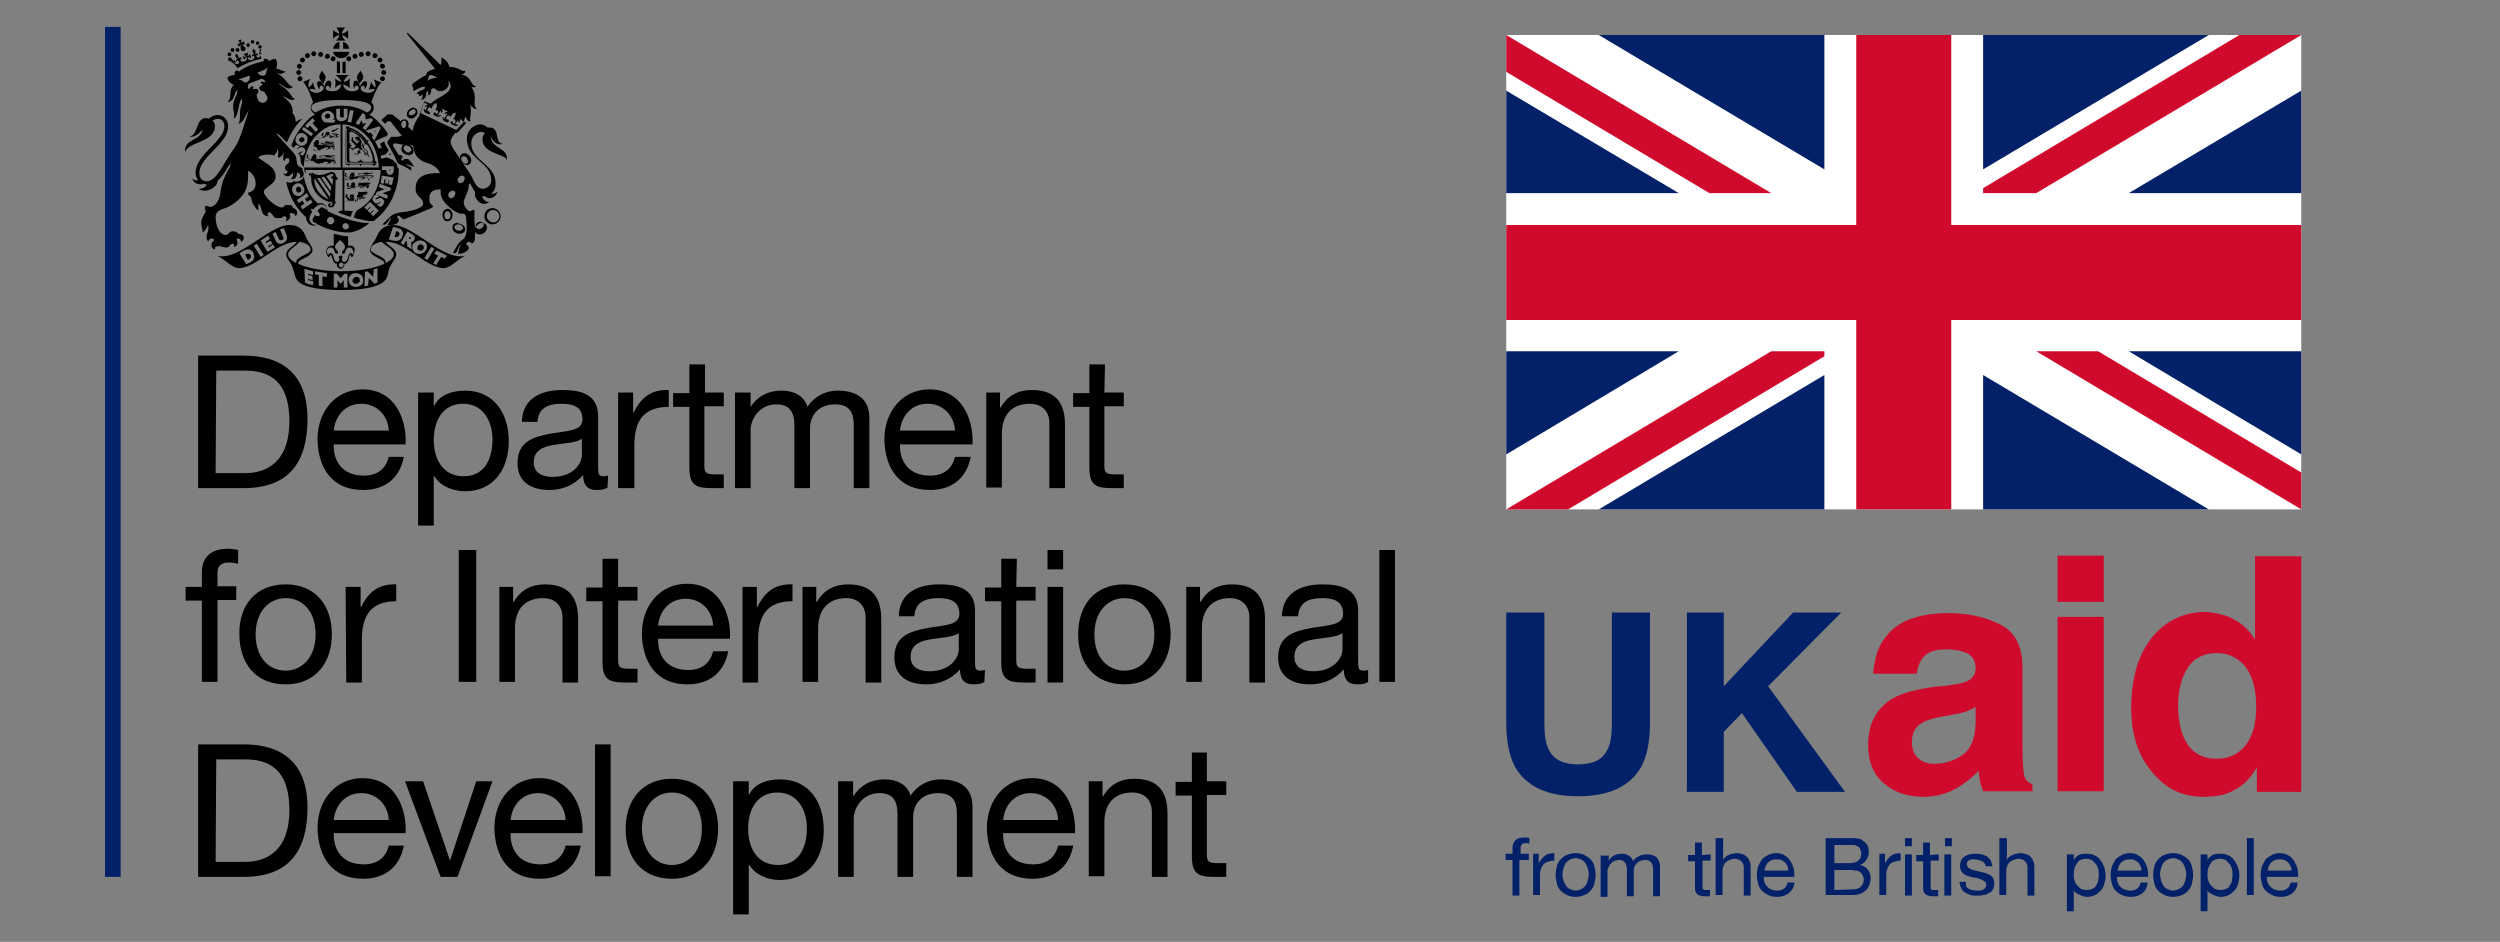 <?xml version="1.0" encoding="utf-8"?>
<!-- Generator: Adobe Illustrator 19.0.0, SVG Export Plug-In . SVG Version: 6.00 Build 0)  -->
<svg version="1.1" id="Layer_1" xmlns="http://www.w3.org/2000/svg" xmlns:xlink="http://www.w3.org/1999/xlink" x="0px" y="0px"
	 viewBox="-99 75.3 400 150.7" style="enable-background:new -99 75.3 400 150.7;" xml:space="preserve">
<rect x="-99" y="75.3" width="400" height="150.7" fill="#808080" stroke="none"/>
<style type="text/css">
	.st0{fill:#022169;}
	.st1{fill:#CF0A2C;}
	.st2{fill:#FFFFFF;}
</style>
<rect id="XMLID_566_" x="-82.2" y="79.6" class="st0" width="2.5" height="136"/>
<path id="XMLID_563_" d="M-67.3,132.2h7.3c6.5,0,10.2,3.3,10.2,10.1c0,7.1-3.1,11.1-10.2,11.1h-7.3V132.2z M-64.5,151h4.7
	c1.9,0,7.1-0.5,7.1-8.3c0-5-1.9-8.1-7-8.1h-4.7L-64.5,151L-64.5,151z"/>
<path id="XMLID_560_" d="M-34.4,148.5c-0.7,3.4-3.1,5.2-6.5,5.2c-4.9,0-7.2-3.4-7.3-8.1c0-4.6,3-8,7.2-8c5.4,0,7.1,5.1,6.9,8.8
	h-11.5c-0.1,2.7,1.4,5,4.8,5c2.1,0,3.5-1,4-3h2.4C-34.4,148.4-34.4,148.5-34.4,148.5z M-36.8,144.2c-0.1-2.4-1.9-4.3-4.4-4.3
	c-2.6,0-4.2,2-4.4,4.3H-36.8z"/>
<path id="XMLID_557_" d="M-32.1,138.1h2.5v2.1h0.1c0.8-1.7,2.8-2.4,4.9-2.4c4.7,0,7,3.7,7,8.1c0,4.3-2.3,8-7,8
	c-1.6,0-3.8-0.6-4.9-2.4h-0.1v7.9h-2.5V138.1z M-24.9,139.9c-3.4,0-4.7,2.9-4.7,5.8c0,3,1.4,5.8,4.8,5.8s4.6-2.9,4.6-5.9
	C-20.2,142.7-21.7,139.9-24.9,139.9"/>
<path id="XMLID_554_" d="M-1.8,153.3c-0.4,0.3-1,0.4-1.8,0.4c-1.3,0-2.1-0.7-2.1-2.4c-1.4,1.6-3.3,2.4-5.4,2.4
	c-2.8,0-5.1-1.2-5.1-4.3c0-3.5,2.6-4.2,5.2-4.7c2.8-0.5,5.2-0.4,5.2-2.3c0-2.2-1.8-2.5-3.4-2.5c-2.1,0-3.7,0.7-3.8,2.9h-2.5
	c0.1-3.8,3.1-5.1,6.5-5.1c2.8,0,5.7,0.6,5.7,4.2v7.9c0,1.2,0,1.7,0.8,1.7c0.2,0,0.4,0,0.8-0.1L-1.8,153.3L-1.8,153.3L-1.8,153.3z
	 M-5.9,145.5c-1,0.7-2.9,0.7-4.6,1s-3.1,0.9-3.1,2.8c0,1.7,1.4,2.3,3,2.3c3.3,0,4.7-2.1,4.7-3.5C-5.9,148.1-5.9,145.5-5.9,145.5z"/>
<path id="XMLID_553_" d="M-0.1,138.1h2.4v3.2h0.1c1.2-2.5,2.9-3.7,5.6-3.6v2.7c-4.1,0-5.5,2.3-5.5,6.2v6.8h-2.6V138.1z"/>
<path id="XMLID_552_" d="M13.7,138.1h3.1v2.2h-3.1v9.5c0,1.2,0.3,1.4,1.9,1.4h1.2v2.2h-1.9c-2.6,0-3.6-0.5-3.6-3.3v-9.7H8.7v-2.2
	h2.6v-4.6h2.5v4.5L13.7,138.1L13.7,138.1z"/>
<path id="XMLID_551_" d="M18.7,138.1h2.4v2.3l0,0c1.1-1.7,2.8-2.6,4.9-2.6c1.9,0,3.6,0.7,4.2,2.6c1-1.6,2.8-2.6,4.8-2.6
	c3.1,0,5.1,1.3,5.1,4.4v11.2h-2.5v-10c0-1.9-0.5-3.4-3-3.4c-2.4,0-4,1.5-4,3.9v9.5h-2.5v-10c0-2-0.6-3.4-2.9-3.4
	c-3,0-4.1,2.8-4.1,3.9v9.5h-2.5v-15.3L18.7,138.1L18.7,138.1z"/>
<path id="XMLID_548_" d="M56.3,148.5c-0.7,3.4-3.1,5.2-6.5,5.2c-4.9,0-7.2-3.4-7.3-8.1c0-4.6,3-8,7.2-8c5.4,0,7.1,5.1,6.9,8.8H45
	c-0.1,2.7,1.4,5,4.8,5c2.1,0,3.5-1,4-3h2.5V148.5z M53.8,144.2c-0.1-2.4-1.9-4.3-4.4-4.3c-2.6,0-4.2,2-4.4,4.3H53.8z"/>
<path id="XMLID_547_" d="M58.6,138.1H61v2.4h0.1c1.1-1.9,2.8-2.8,5-2.8c4,0,5.3,2.3,5.3,5.6v10.1h-2.5v-10.4c0-1.9-1.2-3.1-3.1-3.1
	c-3.1,0-4.5,2-4.5,4.8v8.6h-2.5v-15.2L58.6,138.1L58.6,138.1z"/>
<path id="XMLID_546_" d="M77.7,138.1h3.1v2.2h-3.1v9.5c0,1.2,0.3,1.4,1.9,1.4h1.2v2.2h-1.9c-2.6,0-3.6-0.5-3.6-3.3v-9.7h-2.6v-2.2
	h2.6v-4.6h2.5L77.7,138.1L77.7,138.1z"/>
<path id="XMLID_545_" d="M-66.7,171.4h-2.6v-2.2h2.6v-2.3c0-2.5,1.5-3.8,4.2-3.8c0.5,0,1.2,0.1,1.6,0.2v2.2c-0.4-0.1-1-0.2-1.4-0.2
	c-1.2,0-1.9,0.4-1.9,1.7v2.1h3v2.2h-3v13.1h-2.5C-66.7,184.4-66.7,171.4-66.7,171.4z"/>
<path id="XMLID_542_" d="M-53.3,168.8c4.9,0,7.4,3.5,7.4,8s-2.6,8-7.4,8c-4.9,0-7.4-3.5-7.4-8C-60.8,172.3-58.2,168.8-53.3,168.8
	 M-53.3,182.6c2.6,0,4.8-2.1,4.8-5.8s-2.1-5.8-4.8-5.8c-2.6,0-4.8,2.1-4.8,5.8S-56,182.6-53.3,182.6"/>
<path id="XMLID_540_" d="M-43.7,169.2h2.4v3.2h0.1c1.2-2.5,2.9-3.7,5.6-3.6v2.7c-4.1,0-5.5,2.3-5.5,6.2v6.8h-2.5L-43.7,169.2
	L-43.7,169.2z"/>
<rect id="XMLID_539_" x="-25.6" y="163.3" width="2.8" height="21.1"/>
<path id="XMLID_538_" d="M-19.3,169.2h2.4v2.4h0.1c1.1-1.9,2.8-2.8,5-2.8c4,0,5.3,2.3,5.3,5.6v10.1H-9v-10.4c0-1.9-1.2-3.1-3.1-3.1
	c-3.1,0-4.5,2-4.5,4.8v8.6h-2.5v-15.2L-19.3,169.2L-19.3,169.2z"/>
<path id="XMLID_537_" d="M-0.1,169.2H3v2.2h-3.1v9.5c0,1.2,0.3,1.4,1.9,1.4H3v2.2H1c-2.6,0-3.6-0.5-3.6-3.3v-9.7h-2.6v-2.2h2.6v-4.6
	h2.5C-0.1,164.7-0.1,169.2-0.1,169.2z"/>
<path id="XMLID_534_" d="M17.5,179.6c-0.7,3.4-3.1,5.2-6.5,5.2c-4.9,0-7.2-3.4-7.3-8.1c0-4.6,3-8,7.2-8c5.4,0,7.1,5.1,6.9,8.8H6.3
	c-0.1,2.7,1.4,5,4.8,5c2.1,0,3.5-1,4-3h2.4C17.5,179.5,17.5,179.6,17.5,179.6z M15.1,175.4c-0.1-2.4-1.9-4.3-4.4-4.3
	c-2.6,0-4.2,2-4.4,4.3H15.1z"/>
<path id="XMLID_533_" d="M19.8,169.2h2.3v3.2h0.1c1.2-2.5,2.9-3.7,5.6-3.6v2.7c-4.1,0-5.5,2.3-5.5,6.2v6.8h-2.5V169.2z"/>
<path id="XMLID_532_" d="M29.2,169.2h2.4v2.4h0.1c1.1-1.9,2.8-2.8,5-2.8c4,0,5.3,2.3,5.3,5.6v10.1h-2.5v-10.4c0-1.9-1.2-3.1-3.1-3.1
	c-3,0-4.5,2-4.5,4.8v8.6h-2.5v-15.2L29.2,169.2L29.2,169.2z"/>
<path id="XMLID_529_" d="M58.5,184.4c-0.4,0.3-1,0.4-1.8,0.4c-1.3,0-2.1-0.7-2.1-2.4c-1.4,1.6-3.3,2.4-5.4,2.4
	c-2.8,0-5.1-1.2-5.1-4.3c0-3.5,2.6-4.2,5.2-4.7c2.8-0.5,5.2-0.4,5.2-2.3c0-2.2-1.8-2.5-3.4-2.5c-2.1,0-3.7,0.7-3.8,2.9h-2.5
	c0.1-3.8,3.1-5.1,6.5-5.1c2.8,0,5.7,0.6,5.7,4.2v7.9c0,1.2,0,1.7,0.8,1.7c0.2,0,0.4,0,0.8-0.1L58.5,184.4L58.5,184.4L58.5,184.4z
	 M54.4,176.6c-1,0.7-2.9,0.7-4.6,1c-1.7,0.3-3.1,0.9-3.1,2.8c0,1.7,1.4,2.3,3,2.3c3.3,0,4.7-2.1,4.7-3.5
	C54.4,179.2,54.4,176.6,54.4,176.6z"/>
<path id="XMLID_528_" d="M63.6,169.2h3.1v2.2h-3.1v9.5c0,1.2,0.3,1.4,1.9,1.4h1.2v2.2h-1.9c-2.6,0-3.6-0.5-3.6-3.3v-9.7h-2.6v-2.2
	h2.6v-4.6h2.5L63.6,169.2L63.6,169.2z"/>
<path id="XMLID_525_" d="M71.1,166.4h-2.5v-3.1h2.5V166.4z M68.6,169.2h2.5v15.3h-2.5V169.2z"/>
<path id="XMLID_522_" d="M80.9,168.8c4.9,0,7.4,3.5,7.4,8s-2.6,8-7.4,8c-4.9,0-7.4-3.5-7.4-8S76,168.8,80.9,168.8 M80.9,182.6
	c2.6,0,4.8-2.1,4.8-5.8s-2.1-5.8-4.8-5.8c-2.6,0-4.8,2.1-4.8,5.8S78.2,182.6,80.9,182.6"/>
<path id="XMLID_521_" d="M90.6,169.2H93v2.4h0.1c1.1-1.9,2.8-2.8,5-2.8c4,0,5.3,2.3,5.3,5.6v10.1h-2.5v-10.4c0-1.9-1.2-3.1-3.1-3.1
	c-3,0-4.5,2-4.5,4.8v8.6h-2.5v-15.2L90.6,169.2L90.6,169.2z"/>
<path id="XMLID_518_" d="M119.9,184.4c-0.4,0.3-1,0.4-1.8,0.4c-1.3,0-2.1-0.7-2.1-2.4c-1.4,1.6-3.3,2.4-5.4,2.4
	c-2.8,0-5.1-1.2-5.1-4.3c0-3.5,2.6-4.2,5.2-4.7c2.8-0.5,5.2-0.4,5.2-2.3c0-2.2-1.8-2.5-3.4-2.5c-2.1,0-3.7,0.7-3.8,2.9h-2.6
	c0.1-3.8,3.1-5.1,6.5-5.1c2.8,0,5.7,0.6,5.7,4.2v7.9c0,1.2,0,1.7,0.8,1.7c0.2,0,0.4,0,0.8-0.1C119.9,182.5,119.9,184.4,119.9,184.4z
	 M115.8,176.6c-1,0.7-2.9,0.7-4.6,1s-3.1,0.9-3.1,2.8c0,1.7,1.4,2.3,3,2.3c3.3,0,4.7-2.1,4.7-3.5V176.6z"/>
<rect id="XMLID_517_" x="121.7" y="163.3" width="2.5" height="21.1"/>
<path id="XMLID_514_" d="M-67.3,194.4h7.3c6.5,0,10.2,3.3,10.2,10.1c0,7.1-3.1,11.1-10.2,11.1h-7.3V194.4z M-64.5,213.2h4.7
	c1.9,0,7.1-0.5,7.1-8.3c0-5-1.9-8.1-7-8.1h-4.7L-64.5,213.2L-64.5,213.2z"/>
<path id="XMLID_511_" d="M-34.4,210.7c-0.7,3.4-3.1,5.2-6.5,5.2c-4.9,0-7.2-3.4-7.3-8.1c0-4.6,3-8,7.2-8c5.4,0,7.1,5.1,6.9,8.8
	h-11.5c-0.1,2.7,1.4,5,4.8,5c2.1,0,3.5-1,4-3h2.4C-34.4,210.6-34.4,210.7-34.4,210.7z M-36.8,206.5c-0.1-2.4-1.9-4.3-4.4-4.3
	c-2.6,0-4.2,2-4.4,4.3H-36.8z"/>
<polygon id="XMLID_510_" points="-25.8,215.6 -28.5,215.6 -34.2,200.3 -31.3,200.3 -27,213 -27,213 -22.8,200.3 -20.2,200.3 "/>
<path id="XMLID_507_" d="M-6.1,210.7c-0.7,3.4-3.1,5.2-6.5,5.2c-4.9,0-7.2-3.4-7.3-8.1c0-4.6,3-8,7.2-8c5.4,0,7.1,5.1,6.9,8.8h-11.5
	c-0.1,2.7,1.4,5,4.8,5c2.1,0,3.5-1,4-3h2.4C-6.1,210.6-6.1,210.7-6.1,210.7z M-8.5,206.5c-0.1-2.4-1.9-4.3-4.4-4.3
	c-2.6,0-4.2,2-4.4,4.3H-8.5z"/>
<rect id="XMLID_506_" x="-3.8" y="194.4" width="2.5" height="21.1"/>
<path id="XMLID_503_" d="M8.5,199.9c4.9,0,7.4,3.5,7.4,8s-2.6,8-7.4,8c-4.9,0-7.4-3.5-7.4-8C1.1,203.4,3.7,199.9,8.5,199.9
	 M8.5,213.7c2.6,0,4.8-2.1,4.8-5.8s-2.1-5.8-4.8-5.8c-2.6,0-4.8,2.1-4.8,5.8C3.8,211.6,5.9,213.7,8.5,213.7"/>
<path id="XMLID_500_" d="M18.3,200.3h2.5v2.1h0.1c0.8-1.7,2.8-2.4,4.9-2.4c4.7,0,7,3.7,7,8.1s-2.3,8-7,8c-1.6,0-3.8-0.6-4.9-2.4
	h-0.1v7.9h-2.5V200.3z M25.4,202.1c-3.4,0-4.7,2.9-4.7,5.8c0,3,1.4,5.8,4.8,5.8s4.6-2.9,4.6-5.9C30.1,204.9,28.6,202.1,25.4,202.1"
	/>
<path id="XMLID_499_" d="M35.1,200.3h2.4v2.3h0.1c1.1-1.7,2.8-2.6,4.9-2.6c1.9,0,3.6,0.7,4.2,2.6c1-1.6,2.8-2.6,4.8-2.6
	c3.1,0,5.1,1.3,5.1,4.4v11.2h-2.5v-10c0-1.9-0.5-3.4-3-3.4c-2.4,0-4,1.5-4,3.9v9.5h-2.5v-10c0-2-0.6-3.4-2.9-3.4
	c-3,0-4.1,2.8-4.1,3.9v9.5h-2.5C35.1,215.6,35.1,200.3,35.1,200.3z"/>
<path id="XMLID_496_" d="M72.7,210.7c-0.7,3.4-3.1,5.2-6.5,5.2c-4.9,0-7.2-3.4-7.3-8.1c0-4.6,3-8,7.2-8c5.4,0,7.1,5.1,6.9,8.8H61.5
	c-0.1,2.7,1.4,5,4.8,5c2.1,0,3.5-1,4-3h2.4V210.7z M70.3,206.5c-0.1-2.4-1.9-4.3-4.4-4.3c-2.6,0-4.2,2-4.4,4.3H70.3z"/>
<path id="XMLID_495_" d="M75,200.3h2.4v2.4h0.1c1.1-1.9,2.8-2.8,5-2.8c4,0,5.3,2.3,5.3,5.6v10.1h-2.5v-10.4c0-1.9-1.2-3.1-3.1-3.1
	c-3.1,0-4.5,2-4.5,4.8v8.6h-2.5v-15.2L75,200.3L75,200.3z"/>
<path id="XMLID_494_" d="M94.1,200.3h3.1v2.2h-3.1v9.5c0,1.2,0.3,1.4,1.9,1.4h1.2v2.2h-1.9c-2.6,0-3.6-0.5-3.6-3.3v-9.7h-2.6v-2.2
	h2.6v-4.7h2.4V200.3z"/>
<path id="XMLID_493_" d="M-68.6,99.4C-68.7,99.4-68.7,99.4-68.6,99.4L-68.6,99.4"/>
<path id="XMLID_490_" d="M-39,101c-0.1-1.1-0.6-2.1-1.2-3c0.1-0.1,0.1-0.1,0.2-0.3c-0.1,0-0.2,0-0.3,0.1c0-0.1-0.1-0.1-0.1-0.2
	c-0.8-1-1.7-1.6-2.7-1.9c0-0.2-0.2-0.2-0.2-0.2l-0.1,0.1c0,0,0,0-0.1,0c-0.1-0.1-0.1-0.1-0.2-0.1c0,0.1,0,0.2,0.1,0.3l0,0
	c-0.1,0-0.1,0-0.1,0.1s0,0.2,0.1,0.3v2.2c-0.1,0-0.2,0-0.3,0.1c0.1,0.1,0.2,0.1,0.3,0.1v2.4c-0.1,0-0.2,0.2-0.2,0.3
	c0,0.1,0.1,0.1,0.2,0.1v0.1c0,0.1-0.1,0.1-0.1,0.2c0.1,0,0.2,0,0.2-0.1h0.1c0,0.1,0,0.1,0.1,0.2c0.1,0,0.2,0,0.3-0.2h1.6
	c0,0.1,0,0.2,0.1,0.3c0.1-0.1,0.1-0.2,0.1-0.3h1.8c0,0.2,0.2,0.2,0.3,0.2s0.1-0.1,0.1-0.2l0,0c0.1,0,0.1,0.1,0.2,0.1
	c0-0.1,0-0.2-0.1-0.2c0,0,0,0,0-0.1c0.1,0,0.1,0,0.2-0.1C-38.8,101.2-38.9,101.1-39,101 M-40.6,97.8c0.8,1,1.3,2.3,1.4,3.7h-4.5
	v-5.6C-42.5,96-41.4,96.7-40.6,97.8"/>
<path id="XMLID_487_" d="M-39.2,101.3c-0.1-1.3-0.6-2.5-1.4-3.5c-0.4-0.5-0.8-0.9-1.3-1.2c-0.5-0.3-1-0.5-1.5-0.7h-0.1v5.4
	L-39.2,101.3L-39.2,101.3z M-40.8,97.9L-40.8,97.9c0,0.2,0.1,0.2,0.2,0.2c-0.1,0.1-0.1,0.1-0.1,0.3c0.1,0,0.2,0,0.3-0.1
	c0,0.1,0,0.2,0.1,0.2h0.1c0.5,0.8,0.8,1.6,0.9,2.5c-0.1,0-0.1,0-0.2,0c0,0.1,0,0.2,0.1,0.2h-1.5c0-0.1,0-0.1-0.1-0.2
	c-0.1,0-0.1,0-0.2,0.1c0-0.1,0-0.2-0.1-0.3c-0.1,0.1-0.1,0.2-0.1,0.3c-0.1-0.1-0.1-0.1-0.2-0.1c-0.1,0-0.1,0.1-0.1,0.2H-43
	c0-0.1,0.1-0.1,0.1-0.2c-0.1,0-0.2,0-0.2,0.1V99c0.1,0,0.2,0,0.2-0.1s0-0.1-0.1-0.2c0.1,0,0.2,0,0.3-0.1c-0.1-0.1-0.2-0.1-0.3-0.1
	c0.1-0.1,0.1-0.1,0.1-0.2s-0.1-0.1-0.2-0.1v-1.8c0.1,0,0.1,0.1,0.2,0.1c0-0.1,0-0.2,0-0.2C-42.3,96.5-41.5,97-40.8,97.9"/>
<path id="XMLID_486_" d="M-40.1,100.4L-40.1,100.4c0.1,0,0.2-0.1,0.2-0.2c-0.1,0-0.2,0-0.2,0c0.1,0,0.1,0,0.1-0.1
	c-0.1-0.1-0.1-0.1-0.2,0c-0.1,0.1-0.6,0-0.6-0.4l0,0c0,0.1,0.1,0.1,0.2,0.1c0.2,0.2,0.5,0.1,0.5-0.1s-0.2-0.3-0.4-0.5
	c-0.1-0.1-0.2-0.1-0.2-0.2c-0.1-0.2,0-0.3-0.2-0.6c0-0.1,0-0.1-0.1-0.2c-0.1,0.2-0.1,0.5,0.1,0.8c0.2,0.2,0.7,0.5,0.7,0.7
	c0,0.1-0.1,0.1-0.1,0.1c-0.1,0-0.2-0.1-0.3-0.2l0,0l0,0c-0.2-0.2-0.4-0.4-0.5-0.6c-0.2-0.3-0.1-0.5-0.1-0.8c0.2-0.2-0.1-0.6-0.2-0.7
	c0,0,0-0.1,0-0.2h-0.1c0-0.1-0.1-0.1-0.1-0.1c-0.1,0-0.1-0.1-0.1-0.1c-0.1,0-0.1,0.1-0.1,0.1c-0.1,0-0.1,0-0.1,0
	c-0.1,0-0.1,0.1-0.2,0.1c-0.1,0-0.1,0-0.1,0.1c0,0,0,0.1,0.1,0.1l0,0l0.1,0.1v-0.1l0,0h0.2c0,0.1,0,0.1,0,0.1c-0.1,0-0.1,0-0.2,0
	v0.1c0,0.1,0.1,0.1,0.2,0.1c0.1,0,0.3,0,0.3,0c0,0.2-0.3,0.2-0.3,0.5c-0.1,0-0.1-0.1-0.2-0.1c0-0.1-0.1-0.2-0.2-0.2
	c-0.1-0.1-0.1-0.1-0.2-0.2c-0.1-0.1-0.1-0.1-0.1-0.2s0-0.2,0-0.2v-0.1c0-0.1-0.1-0.1-0.1-0.1s0,0,0,0.1l0,0v0.1l0,0l0,0l0,0
	c0-0.1,0-0.1-0.1-0.1l0,0l0,0c0-0.1-0.1-0.1-0.1,0c0,0,0,0,0.1,0v0.1c0,0.1,0,0.1,0.1,0.1l0,0l0,0l0,0c-0.1,0-0.2,0-0.2,0l0,0v0.1
	v-0.1l0,0l0,0c0,0,0,0,0.1,0l0,0l0,0l0,0c-0.1,0.1-0.1,0.1,0,0.2c0,0.1-0.2,0-0.2-0.1c-0.1,0.1,0.1,0.3,0.2,0.2c0,0.1,0,0.1,0,0.2
	l0,0l0,0c0,0,0,0.1,0.1,0.1c0,0,0,0,0-0.1c0,0,0,0.1,0.1,0.1c0.1,0.1,0.2,0.4,0.5,0.5c-0.1,0.1-0.2,0.2-0.3,0.3
	c-0.1,0.1-0.2,0.2-0.3,0.1c0,0,0,0-0.1-0.1h-0.1l0,0h-0.1h0.1l0,0c0,0,0,0.1,0.2,0.1l0,0c0,0,0,0-0.1,0s-0.1-0.1-0.1,0l0,0l0,0
	c-0.1,0-0.1,0.1,0,0.2v-0.1l0,0c0,0.1,0.1,0.1,0.2,0l0,0c0,0.1-0.1,0.2,0,0.2l0,0l0,0c0,0.1,0.1,0.1,0.2,0.1c0,0-0.1,0-0.1-0.1l0,0
	c0.1-0.1,0-0.1,0-0.2l0,0l0.1,0.1l0.1-0.1c0.1,0,0.2-0.1,0.2,0c0,0,0-0.1,0.1-0.1s0.1,0,0.2,0c0,0,0.1-0.1,0.1-0.2
	c0,0.4,0.5,0.4,0.7,0.6c-0.2-0.1-0.3-0.1-0.4-0.1c-0.1,0-0.4,0.1-0.4,0.3c0,0.1,0.1,0.3,0.2,0.4c-0.2,0-0.2,0-0.4,0l0,0
	c-0.1,0-0.1-0.2-0.3-0.2l0,0c-0.1,0-0.1,0.1-0.1,0.1s0,0,0.1-0.1l0,0c0,0,0,0,0.1,0c0,0,0,0,0.1,0l0,0c0,0.1-0.2,0-0.2,0.1l0,0
	c0,0,0,0.1,0.1,0.1c0,0,0,0,0-0.1l0,0l0,0l0,0l0,0l0,0l0,0c0,0.1,0.1,0.1,0.2,0.1h-0.1l0,0c0,0,0,0,0-0.1l0,0l0,0l0,0
	c0,0,0.1,0.1,0.1,0c0,0,0,0,0.1,0c0,0,0,0,0.1,0c0-0.1,0-0.1,0.2,0l0.1-0.1c0,0,0.1,0,0.2,0c0.1-0.1,0-0.1,0-0.1
	c-0.1-0.1-0.1-0.1-0.1-0.2c0-0.2,0.2-0.3,0.4-0.3c0,0.1,0.2,0.5,0.5,0.6c0.2,0.1,0.3-0.1,0.3-0.1l0,0c0,0.1,0,0.2,0,0.2
	s-0.1,0-0.2,0h-0.1c-0.1,0-0.1,0.1-0.1,0.1s0.1,0,0.1-0.1l0,0c0,0.1,0.1,0.1,0.1,0.1l0,0l-0.1,0.1l0,0c0,0,0,0.1,0.1,0.1
	c0,0,0,0,0-0.1l0,0c0.1,0,0-0.1,0.1-0.1l0,0c0,0.1,0,0.1,0,0.1l0,0c0,0,0.1,0.1,0.1,0h-0.1c0,0,0,0,0-0.1s-0.1-0.1-0.1-0.2
	s0.1,0,0.1-0.1l0,0c0.1,0,0.1-0.1,0.1-0.1C-40,100.5-40.1,100.4-40.1,100.4"/>
<polyline id="XMLID_485_" points="-42.2,97.5 -42.2,97.5 -42.2,97.5 "/>
<path id="XMLID_479_" d="M-45.2,103.6L-45.2,103.6L-45.2,103.6c-0.1-0.5-0.3-0.8-0.7-0.8s-1.1,0.5-2,0.5c-0.4,0-0.9-0.2-1.2-0.4
	l-0.1,0.3l0,0c0-0.1-0.1-0.2-0.2-0.2c-0.1,0-0.2,0.1-0.2,0.2s0.1,0.2,0.2,0.2c0.1,0,0.1,0,0.2-0.1l-0.1,0.3c0,0,0.1,0,0.1,0.1
	c-0.1,1.5,0.9,3.3,2.8,3.9c0.3-0.1,0.6,0,0.6,0.3c0,0.2-0.1,0.3-0.3,0.3c-0.1,0-0.2-0.1-0.2-0.1c0-0.1,0.2-0.1,0.3-0.1
	c0-0.1,0-0.2-0.2-0.2c-0.1,0-0.3,0.1-0.3,0.3c0,0.3,0.2,0.4,0.4,0.4s0.7-0.1,0.6-0.6c0.1,0,0.2,0,0.2-0.1v-0.3h-0.1l0.1-3.4h0.1
	c0.1,0,0.2,0,0.2-0.2C-45,103.6-45.1,103.6-45.2,103.6 M-48.7,103.8l2.3,3.4C-47.6,106.7-48.8,105.6-48.7,103.8 M-46.2,106.9
	l-2.1-3.1c0.1,0,0.1,0,0.2,0c0.1,0,0.2,0,0.3,0l1.7,2.5C-46.2,106.5-46.2,106.7-46.2,106.9 M-47.6,103.7c0.2,0,0.3-0.1,0.5-0.1
	l1.1,1.6c0,0.2-0.1,0.5-0.1,0.7L-47.6,103.7z M-45.7,103.5L-45.7,103.5c-0.2,0-0.3,0-0.3,0.2c0,0.1,0.1,0.2,0.2,0.2h0.1l-0.1,1
	l-1-1.4c0.4-0.2,0.8-0.4,1-0.4C-45.7,103.1-45.7,103.2-45.7,103.5"/>
<polyline id="XMLID_478_" points="-45.9,96.4 -45.9,96.4 -45.9,96.4 "/>
<path id="XMLID_473_" d="M-45.4,97.3c0.5,0,0.7-0.2,0.7-0.3c0-0.5-1.3-0.2-1.3-0.5c0-0.1,0-0.1,0.1-0.1l0,0c0.7,0,0.7-0.5,1.2-0.6
	c-0.6-0.1-0.6,0.4-0.9,0.4c0.1-0.1,0.2-0.2,0.2-0.3c-0.1,0.2-0.4,0.2-0.5,0.3v0.1c-0.1,0.1-0.1,0.1-0.1,0.2c0,0.5,1.3,0.2,1.3,0.5
	C-44.9,97.1-45.1,97.2-45.4,97.3c-0.3-0.1-0.5-0.3-1-0.2c0-0.1,0.2-0.2,0.1-0.3l0.1-0.1h-0.1v-0.1v-0.1c0,0-0.1,0-0.1-0.1
	c-0.1,0-0.1,0-0.1,0h-0.1h-0.1h-0.1v0.1l-0.1,0.1c0,0,0,0,0,0.1s-0.1,0.2-0.1,0.2l0,0c0,0.1-0.1,0.2-0.1,0.3l0,0l-0.1-0.1
	c-0.1,0-0.1-0.1-0.1-0.2s0.1-0.1,0.1-0.2c0,0,0,0,0-0.1l-0.1-0.1c0,0,0,0,0,0.1l0,0c0,0,0,0,0,0.1l0,0l0,0l0,0c0,0,0-0.1-0.1-0.1
	l0,0l0,0c0-0.1,0-0.1-0.1,0l0,0l0,0c0,0,0,0.1,0.1,0.1l0,0l0,0l0,0c-0.1,0-0.1,0-0.1,0l0,0c0,0-0.1,0.1,0,0.1c0,0,0,0,0-0.1l0,0l0,0
	c0,0,0,0,0.1,0l0,0l0,0l0,0c-0.1,0.1-0.1,0.1,0,0.1l0,0c0,0.1-0.2,0.1-0.2,0c-0.1,0.1,0,0.2,0.2,0.2l0,0l0,0l0,0l0,0v0.1l0,0
	c0,0,0.1,0.1,0.1,0.2c-0.1,0-0.3,0.1-0.3,0.1h-0.2c-0.1,0-0.3,0.1-0.3,0v-0.1c0,0,0,0-0.1,0l0,0h-0.1c0,0,0,0,0.1,0l0,0
	c0,0,0,0.1,0.1,0.1l0,0c0,0,0,0-0.1,0l-0.1-0.1l0,0l0,0c-0.1,0-0.1,0.1-0.1,0.1s0,0,0.1-0.1l0,0c0,0.1,0,0.1,0.2,0l0,0
	c0,0.1-0.1,0.1,0,0.1l0,0l0,0c0,0.1,0.1,0.1,0.1,0.1v-0.1l0,0c0.1,0,0-0.1,0.1-0.1l0,0c0,0,0,0.1,0.1,0.1s0.1-0.1,0.1-0.1l0,0
	c0,0,0,0,0,0.1c0,0,0,0,0.1-0.1v0.1c0,0,0.1,0,0.1-0.1l0,0l0,0h0.1l0,0v0.1l0,0v0.1c0-0.2,0.1-0.1,0.2-0.2l0,0c0,0,0,0,0,0.1
	c0,0,0.1,0,0.1-0.1c0,0,0,0,0.1-0.1c0,0,0.1,0,0.1-0.1v0.1c0.1,0,0.2-0.1,0.3-0.1c0.2-0.1-0.2-0.2,0.4-0.2c0,0,0.1,0,0.1-0.1
	c0,0.1,0,0.2,0,0.2s0.1,0,0.1,0.1l0,0h-0.1c-0.1,0.1-0.1-0.2-0.2-0.1l0,0c-0.1,0-0.1,0.1-0.1,0.1s0,0,0.1,0l0,0l0,0c0,0,0,0,0.1,0
	l0,0c0,0.1-0.2,0-0.1,0.1l0,0c0,0,0,0.1,0.1,0.1l0,0l0,0l0,0l0,0l0,0l0,0l0,0c0,0.1,0.1,0.1,0.1,0.1h-0.1l0,0l0,0l0,0l0,0l0,0
	c0,0,0.1,0.1,0.1,0c0.1,0,0-0.1,0.1-0.1c0,0,0,0,0.1,0s0.2,0,0.2,0s0-0.2-0.1-0.2V97c0.1,0,0.2,0.1,0.2,0.1c0.2,0,0,0,0.1-0.1
	s0.2,0,0.2,0l0,0c0,0.1,0,0.1,0,0.1h-0.1h-0.1l-0.1,0.1c0,0,0,0,0.1,0l0,0c0,0.1,0.1,0.1,0.1,0l0,0C-45.4,97.2-45.5,97.3-45.4,97.3
	L-45.4,97.3C-45.4,97.3-45.4,97.4-45.4,97.3C-45.3,97.4-45.3,97.4-45.4,97.3L-45.4,97.3c0.1,0,0.1-0.1,0.2-0.1l0,0v0.1l0,0
	c0,0,0.1,0.1,0.1,0l0,0l0,0c0-0.1-0.1-0.1-0.1-0.1s0.1,0,0.1-0.1c0,0,0,0,0-0.1l0,0l0,0h0.1c-0.1,0,0-0.1-0.1-0.1l0,0c0,0,0,0,0-0.1
	c0,0-0.1,0.1-0.1,0c0,0,0,0-0.1,0C-45.2,97.4-45.2,97.4-45.4,97.3C-45.5,97.3-45.5,97.3-45.4,97.3 M-46.7,96.7L-46.7,96.7
	C-46.8,96.7-46.8,96.7-46.7,96.7C-46.7,96.6-46.7,96.7-46.7,96.7 M-46.6,96.9L-46.6,96.9L-46.6,96.9C-46.7,96.9-46.7,96.9-46.6,96.9
	C-46.7,96.9-46.7,96.9-46.6,96.9c-0.1,0.1-0.1,0.1-0.1,0.2c0,0,0,0.1-0.1,0V97v-0.1C-46.8,96.9-46.8,96.9-46.6,96.9
	C-46.7,96.9-46.7,96.9-46.6,96.9L-46.6,96.9c-0.1-0.1-0.1-0.1-0.2-0.1l0,0l0,0L-46.6,96.9C-46.6,96.8-46.6,96.8-46.6,96.9
	L-46.6,96.9 M-46.5,96.8L-46.5,96.8C-46.6,96.7-46.5,96.7-46.5,96.8C-46.5,96.8-46.5,96.8-46.5,96.8"/>
<path id="XMLID_467_" d="M-48.3,98.9c0,0-0.1-0.1-0.2-0.2c-0.1,0-0.1-0.1-0.1-0.2s0-0.1,0-0.2c0,0,0,0,0-0.1l-0.1-0.1c0,0,0,0,0,0.1
	l0,0v0.1l0,0l0,0l0,0c0-0.1,0-0.1-0.1-0.1l0,0l0,0c0-0.1-0.1-0.1-0.1,0c0,0,0,0,0.1,0v0.1c0,0.1,0,0.1,0.1,0.1l0,0l0,0l0,0
	c-0.1,0-0.1,0-0.1,0l0,0v0.1v-0.1l0,0l0,0c0,0,0,0,0.1,0l0,0l0,0l0,0c-0.1,0.1-0.1,0.1,0,0.1l0,0c0,0.1-0.2,0.1-0.2,0
	c-0.1,0.1,0.1,0.2,0.2,0.2l0,0l0,0l0,0l0,0c0,0,0,0.1,0.1,0.1l0,0C-48.6,98.8-48.5,98.9-48.3,98.9c0,0.1,0,0.2,0.1,0.2
	c0,0.1,0.1,0.2,0.1,0.2h-0.3c-0.1,0-0.3,0.1-0.3,0v-0.1c0,0,0-0.1-0.1-0.1l0,0h-0.1c0,0,0.1,0,0.1,0.1l0,0c0,0,0,0.1,0.1,0.1l0,0
	c0,0,0,0-0.1,0s-0.1-0.1-0.1-0.1l0,0l0,0c-0.1,0-0.1,0.1-0.1,0.1s0-0.1,0.1-0.1l0,0c0,0.1,0,0.1,0.2,0l0,0c0,0.1-0.1,0.1-0.1,0.2
	l0,0l0,0c0,0.1,0.1,0.1,0.1,0.1s-0.1-0.1,0-0.1l0,0c0.1,0,0-0.1,0.1-0.1l0,0c0,0,0,0.1,0.1,0.1s0.1-0.1,0.1-0.1l0,0c0,0,0,0,0,0.1
	c0,0,0,0,0.1-0.1v0.1c0,0,0.1,0,0.1-0.1l0,0l0,0c0,0,0.1,0,0.2,0l0,0v0.1l0,0v0.1c0-0.2,0.1-0.1,0.2-0.2l0,0c0,0,0,0.1-0.1,0.1
	c0.1,0,0.3-0.2,0.4-0.3c0.1,0,0.1,0,0.1,0c0.4,0,0.1-0.3,0.7-0.2c0,0,0.1,0,0.2-0.1c0,0.1,0,0.2,0,0.3c0,0,0.1,0,0.1,0.1l0,0
	c-0.1,0-0.1,0-0.1,0c-0.1,0.1-0.1-0.2-0.3-0.1l0,0c-0.1,0-0.1,0.1-0.1,0.1s0,0,0.1-0.1l0,0c0,0,0,0,0.1,0c0,0,0,0,0.1,0l0,0
	c0,0.1-0.2,0-0.1,0.1l0,0c0,0,0,0.1,0.1,0.1c0,0,0,0,0-0.1l0,0l0,0l0,0l0,0l0,0l0,0c0,0.1,0.1,0.1,0.1,0.1h-0.1l0,0c0,0,0,0,0-0.1
	l0,0l0,0l0,0c0,0,0.1,0.1,0.1,0c0.1,0,0-0.1,0.1-0.1c0,0,0,0,0.1,0s0.2,0,0.2,0s0-0.2-0.1-0.2v-0.1c0.1,0,0.2,0.1,0.3,0.1
	c0.2,0,0.3,0,0.3-0.1c0.1-0.1,0.2,0,0.2,0l0,0c0,0.1,0,0.1,0,0.2c0,0-0.1,0-0.2,0h-0.1c-0.1,0-0.1,0.1-0.1,0.1h0.1l0,0
	c0,0.1,0.1,0.1,0.1,0l0,0l-0.1,0.1l0,0c0,0,0,0.1,0.1,0.1c0,0,0,0,0-0.1l0,0c0,0,0-0.1,0.1-0.1l0,0c0,0.1,0,0.1,0,0.1l0,0
	c0,0,0.1,0.1,0.1,0c0,0,0,0-0.1,0l0,0c0-0.1-0.1-0.1-0.1-0.2s0.1,0,0.1-0.1v-0.1l0,0l0,0h0.1c-0.1,0-0.1-0.1-0.1-0.1l0,0v-0.1
	c0,0-0.1,0.1-0.1,0c0,0,0-0.1-0.1,0c-0.1,0-0.2,0-0.5,0c0.3,0,0.7-0.1,0.7-0.2s-0.1-0.2-0.6-0.2c-0.4,0-1.4,0.2-1.4-0.1
	c0-0.1,0.2-0.1,0.4-0.1c0,0,0,0,0.1,0.1c0.6,0.2,1.2-0.1,1.6,0c-0.4-0.3-0.7,0-1.2-0.1c0.3,0,0.3-0.1,0.4-0.1
	c-0.2,0.1-0.6-0.1-0.8,0.1l0,0c-0.3,0-0.6,0-0.6,0.2c0,0.4,1.2,0.2,1.6,0.2s0.4,0,0.4,0.1s-0.4,0.1-0.6,0.1c-0.3,0-1.3-0.2-1.9-0.1
	c0-0.1,0.2-0.2,0.1-0.3c0.1,0,0.1-0.1,0.1-0.1s-0.1,0-0.1-0.1v-0.1v-0.1l-0.1-0.1c-0.1,0-0.1,0-0.1,0h-0.1h-0.1h-0.1
	c0,0.1,0,0.1,0,0.2c-0.1,0-0.1,0.1-0.2,0.1v0.1c0,0.1-0.1,0.2-0.1,0.2l0.1,0.1c0,0.1,0,0.1,0,0.2L-48.3,98.9L-48.3,98.9z
	 M-47.6,98.5c0,0,0.1,0.1,0.2,0.1c-0.1,0-0.1,0-0.1,0C-47.6,98.6-47.6,98.5-47.6,98.5 M-47.7,98.4C-47.7,98.4-47.8,98.6-47.7,98.4
	C-47.8,98.4-47.8,98.4-47.7,98.4C-47.8,98.4-47.7,98.4-47.7,98.4 M-47.9,98.8C-47.9,98.8-47.8,98.7-47.9,98.8
	C-47.8,98.7-47.8,98.7-47.9,98.8c0.1-0.1,0.1-0.1,0-0.2l0,0H-48l0,0l0,0L-47.9,98.8L-47.9,98.8L-47.9,98.8L-47.9,98.8L-47.9,98.8
	L-47.9,98.8C-48,98.7-48,98.7-47.9,98.8C-48,98.8-48,98.8-47.9,98.8l-0.2,0.2C-47.9,98.9-47.9,98.8-47.9,98.8 M-47.5,99.6
	L-47.5,99.6L-47.5,99.6"/>
<path id="XMLID_462_" d="M-48,101.5C-48,101.5-48,101.4-48,101.5C-47.9,101.4-48,101.5-48,101.5c0.2,0,0.2-0.1,0.2-0.1
	c0.7,0.1,0.3-0.3,1.2-0.2h0.1c0,0.1,0,0.2,0,0.2s0.1,0,0.1,0.1l0,0h-0.1c-0.1,0.1-0.1-0.2-0.3-0.1l0,0c-0.1,0-0.1,0.1-0.1,0.1
	s0,0,0.1-0.1l0,0c0,0,0,0,0.1,0c0,0,0,0,0.1,0l0,0c0,0.1-0.2,0-0.1,0.1l0,0c0,0,0,0.1,0.1,0.1c0,0,0,0,0-0.1l0,0l0,0l0,0l0,0l0,0
	l0,0c0,0.1,0.1,0.1,0.2,0.1h-0.1l0,0c0,0,0,0,0-0.1l0,0l0,0l0,0c0,0,0.1,0.1,0.1,0c0.1,0,0-0.1,0.1-0.1c0,0,0,0,0.1,0s0.2,0,0.2,0
	s0-0.2-0.1-0.2v-0.1c0.1,0,0.2,0.1,0.3,0.1c0.2,0,0.3,0,0.3-0.1c0.1-0.1,0.2,0,0.2,0s0,0,0,0.1s0,0.1,0,0.2c0,0-0.1,0-0.2,0h-0.1
	c-0.1,0-0.1,0.1-0.1,0.1s0.1,0,0.1-0.1l0,0c0,0.1,0.1,0.1,0.1,0l0,0l-0.1,0.1l0,0c0,0,0,0.1,0.1,0.1c0,0,0,0,0-0.1l0,0
	c0,0,0-0.1,0.1-0.1l0,0c0,0.1,0,0.1,0,0.1l0,0c0,0,0.1,0.1,0.1,0c0,0,0,0-0.1,0l0,0c0-0.1-0.1-0.1-0.1-0.2s0.1,0,0.1-0.1v-0.1l0,0
	l0,0h0.1c-0.1,0-0.1-0.1-0.1-0.1l0,0v-0.1c0,0-0.1,0.1-0.1,0c0,0,0-0.1-0.1,0c-0.1,0-0.2,0-0.5,0c0.3,0,0.7-0.1,0.7-0.2
	s-0.1-0.2-0.6-0.2c-0.4,0-1.8,0.2-1.8-0.1c0-0.2,0.5-0.1,0.8-0.1c0,0,0,0,0.1,0.1c0.6,0.2,1.2-0.2,1.6-0.1c-0.3-0.3-0.7,0-1.2-0.1
	c0.3,0,0.5-0.1,0.5-0.1c-0.2,0.1-0.8-0.1-1,0.1l0,0c-0.4,0-0.9-0.1-0.9,0.2c0,0.4,1.5,0.2,1.9,0.2s0.5,0,0.5,0.1s-0.4,0.1-0.6,0.1
	c-0.3,0-1.8-0.2-2.4,0c0-0.1,0.2-0.2,0.1-0.3c0.1,0,0.1-0.1,0.1-0.1s-0.1,0-0.1-0.1v-0.1v-0.1l-0.1-0.1c-0.1,0-0.1,0-0.1,0h-0.1
	h-0.1h-0.1c0,0,0,0.1,0,0.2c-0.1,0-0.1,0.1-0.2,0.1v0.1c0,0.1-0.1,0.2-0.1,0.2s0,0,0,0.1v0.1l0,0h-0.1c0,0,0,0-0.1,0
	s-0.1-0.1-0.2-0.2c-0.1,0-0.1-0.1-0.1-0.2s0-0.1,0-0.2c0,0,0,0,0-0.1s-0.1-0.1-0.1-0.1s0,0,0,0.1l0,0v0.1l0,0l0,0l0,0
	c0-0.1,0-0.1-0.1-0.1l0,0l0,0c0-0.1-0.1-0.1-0.1,0c0,0,0,0,0.1,0v0.1c0,0.1,0,0.1,0.1,0.1l0,0l0,0l0,0c-0.1,0-0.1,0-0.1,0l0,0v0.1
	v-0.1l0,0l0,0c0,0,0,0,0.1,0l0,0l0,0l0,0c-0.1,0.1-0.1,0.1,0,0.1l0,0c0,0.1-0.2,0.1-0.2,0c-0.1,0.1,0.1,0.2,0.2,0.2l0,0l0,0l0,0l0,0
	c0,0,0,0.1,0.1,0.1v-0.1c0,0,0.1,0.2,0.3,0.3c0,0,0.1,0,0.1-0.1l0,0c0,0.1,0.1,0.2,0,0.2c0,0-0.3,0-0.4,0c-0.1,0-0.3,0.1-0.3,0v-0.1
	c0,0,0-0.1-0.1-0.1l0,0h-0.1c0,0,0.1,0,0.1,0.1l0,0c0,0,0,0.1,0.1,0.1l0,0c0,0,0,0-0.1,0l-0.1-0.1l0,0l0,0c-0.1,0-0.1,0.1-0.1,0.1
	s0-0.1,0.1-0.1l0,0c0,0.1,0,0.1,0.2,0l0,0c0,0.1-0.1,0.1-0.1,0.2l0,0l0,0c0,0.1,0.1,0.1,0.1,0.1s-0.1-0.1,0-0.1l0,0
	c0.1,0,0-0.1,0.1-0.1l0,0c0,0,0,0.1,0.1,0.1s0.1-0.1,0.1-0.1l0,0c0,0,0,0,0,0.1c0,0,0,0,0.1-0.1v0.1c0,0,0.1,0,0.1-0.1l0,0l0,0
	c0,0,0.1,0,0.2,0l0,0v0.1l0,0v0.1c0-0.2,0.2-0.1,0.4-0.2l0,0c0,0,0,0-0.1,0.1h0.1C-48.1,101.6-48,101.5-48,101.5 M-48.3,100.3
	C-48.3,100.3-48.4,100.4-48.3,100.3C-48.4,100.3-48.4,100.3-48.3,100.3L-48.3,100.3 M-48.2,100.6C-48.2,100.6-48.2,100.5-48.2,100.6
	C-48.2,100.5-48.2,100.5-48.2,100.6C-48.3,100.6-48.3,100.6-48.2,100.6C-48.3,100.6-48.3,100.6-48.2,100.6c-0.1,0.1-0.1,0.1-0.1,0.2
	l-0.1,0.1c-0.1,0,0-0.1,0-0.1v-0.1C-48.4,100.7-48.4,100.7-48.2,100.6c-0.1,0.1-0.1,0-0.2,0c0,0,0.1,0,0,0h-0.1l0,0l0,0H-48.2
	C-48.2,100.5-48.2,100.5-48.2,100.6C-48.2,100.5-48.1,100.5-48.2,100.6 M-48.1,100.5C-48.2,100.5-48.2,100.4-48.1,100.5
	C-48.2,100.4-48.1,100.5-48.1,100.5C-48.1,100.4-48,100.5-48.1,100.5"/>
<path id="XMLID_457_" d="M-39.3,103.8L-39.3,103.8L-39.3,103.8C-39.2,103.7-39.3,103.8-39.3,103.8
	C-39.3,103.7-39.3,103.6-39.3,103.8c-0.2-0.1-0.4-0.1-0.6-0.1l0,0c0.3,0,0.7-0.1,0.7-0.2s-0.2-0.2-0.6-0.2c-0.4,0-1.8,0.2-1.8-0.1
	c0-0.2,0.5-0.1,0.8-0.1c0,0,0,0,0.1,0.1c0.6,0.2,1.2-0.3,1.6-0.2c-0.4-0.2-0.7,0.1-1.2,0c0.3,0,0.5-0.1,0.5-0.1
	c-0.2,0.1-0.7-0.1-1,0.1l0,0c-0.4,0-0.9-0.1-0.9,0.2c0,0.4,1.5,0.2,1.9,0.2s0.4,0,0.4,0.1s-0.4,0.1-0.6,0.1c-0.3,0-1.8-0.2-2.4,0
	c0-0.1,0.2-0.2,0.1-0.3c0.1,0,0.1-0.1,0.1-0.1h-0.1v-0.1V103l-0.1-0.1c-0.1,0-0.1,0-0.1,0h-0.1h-0.1h-0.1c0,0.1,0,0.1,0,0.2
	c-0.1,0-0.1,0.1-0.2,0.1v0.1c0,0.1-0.1,0.2-0.1,0.2l0.1,0.1v0.1h-0.1h-0.1c0,0,0,0-0.1,0s-0.1-0.1-0.2-0.2c-0.1-0.1-0.1-0.1-0.1-0.2
	s0-0.1,0-0.2V103l-0.1-0.1c0,0,0,0,0,0.1l0,0v0.1l0,0l0,0l0,0c0-0.1,0-0.1-0.1-0.1l0,0l0,0c0-0.1-0.1-0.1-0.1,0c0,0,0,0,0.1,0v0.1
	c0,0.1,0,0.1,0.1,0.1l0,0l0,0l0,0c-0.1,0-0.1,0-0.1,0l0,0v0.1v-0.1l0,0l0,0c0,0,0,0,0.1,0l0,0l0,0l0,0c-0.1,0.1-0.1,0.1,0,0.1l0,0
	c0,0.1-0.2,0.1-0.2,0c-0.1,0.1,0.1,0.3,0.2,0.2l0,0l0,0l0,0l0,0c0,0,0,0.1,0.1,0.1v-0.1c0,0,0.1,0.2,0.3,0.3c0,0,0.1,0,0.1-0.1
	c0,0,0,0.1,0.1,0.1l0,0c0,0.1,0.1,0.2,0.1,0.2s-0.2,0-0.3,0s-0.3,0.1-0.3,0v-0.1c0,0,0-0.1-0.1-0.1l0,0h-0.1c0,0,0.1,0,0.1,0.1l0,0
	c0,0,0,0.1,0.1,0.1l0,0c0,0,0,0-0.1,0s-0.1-0.1-0.1-0.1l0,0l0,0c-0.1,0-0.1,0.1-0.1,0.1s0-0.1,0.1-0.1l0,0c0,0.1,0,0.1,0.2,0l0,0
	c0,0.1-0.1,0.1-0.1,0.2l0,0l0,0c0,0.1,0.1,0.1,0.1,0.1v-0.1l0,0c0.1,0,0-0.1,0.1-0.1l0,0c0,0,0,0.1,0.1,0.1s0.1-0.1,0.1-0.1l0,0
	c0,0,0,0,0,0.1c0,0,0,0,0.1-0.1v0.1c0,0,0.1,0,0.1-0.1l0,0l0,0c0,0,0.1,0,0.2,0l0,0v0.1l0,0v0.1c0-0.2,0.1-0.1,0.2-0.2l0,0
	c0,0,0,0-0.1,0.1l0.2-0.1h0.1c0.1,0,0.1-0.1,0.2-0.1c0.7,0.1,0.3-0.3,1.2-0.2c0,0,0.1,0,0.1-0.1c0,0.1,0,0.3,0,0.3s0.1,0,0.1,0.1
	l0,0c-0.1,0-0.1,0-0.1,0c-0.1,0.1-0.1-0.2-0.3-0.1l0,0c-0.1,0-0.1,0.1-0.1,0.1s0,0,0.1-0.1l0,0c0,0,0,0,0.1,0c0,0,0,0,0.1,0l0,0
	c0,0.1-0.2,0-0.1,0.1l0,0c0,0,0,0.1,0.1,0.1c0,0,0,0,0-0.1l0,0l0,0l0,0l0,0l0,0l0,0c0,0.1,0.1,0.1,0.1,0.1h-0.1l0,0c0,0,0,0,0-0.1
	l0,0l0,0l0,0c0,0,0.1,0.1,0.1,0c0.1,0,0-0.1,0.1-0.1c0,0,0,0,0.1,0s0.2,0,0.2,0s0-0.2-0.1-0.2v-0.1c0.1,0,0.2,0.1,0.3,0.1
	c0.2,0,0.3,0,0.4-0.1c0.1-0.1,0.2,0,0.2,0s0,0,0,0.1s0,0.1,0,0.2c0,0-0.1,0-0.2,0h-0.1c-0.1,0-0.1,0.1-0.1,0.1h0.1l0,0
	c0,0.1,0.1,0.1,0.1,0l0,0l-0.1,0.1l0,0c0,0,0,0.1,0.1,0.1c0,0,0,0,0-0.1l0,0c0,0,0-0.1,0.1-0.1l0,0v0.1l0,0c0,0,0.1,0.1,0.1,0
	c0,0,0,0-0.1,0l0,0c0-0.1-0.1-0.1,0-0.2c0-0.1,0.1,0,0.1-0.1c0,0,0,0,0-0.1l0,0l0,0h0.1C-39.3,103.9-39.2,103.9-39.3,103.8
	 M-42.4,103c0,0,0.1,0.1,0.2,0.1c-0.1,0-0.1,0-0.1,0C-42.4,103.1-42.5,103-42.4,103 M-42.5,102.9C-42.5,102.9-42.6,103.1-42.5,102.9
	C-42.6,102.9-42.6,102.9-42.5,102.9C-42.7,102.9-42.6,102.9-42.5,102.9 M-42.7,103.3C-42.7,103.3-42.7,103.2-42.7,103.3
	C-42.6,103.2-42.6,103.2-42.7,103.3c0.1-0.1,0.1-0.1,0.1-0.2l0,0h-0.1l0,0l0,0V103.3L-42.7,103.3L-42.7,103.3L-42.7,103.3
	C-42.6,103.2-42.6,103.2-42.7,103.3L-42.7,103.3L-42.7,103.3c0,0.1,0,0.1,0,0.2c0,0-0.1,0.1-0.1,0
	C-42.7,103.4-42.7,103.3-42.7,103.3"/>
<path id="XMLID_452_" d="M-41.2,104.7C-41.2,104.7-41.2,104.8-41.2,104.7c0.6,0.3,1.3-0.1,1.6-0.1c-0.4-0.2-0.7,0.1-1.1,0
	c0.2,0,0.5,0,0.5-0.1C-40.4,104.6-40.9,104.4-41.2,104.7C-41.2,104.6-41.2,104.6-41.2,104.7c-0.2-0.1-0.5-0.1-0.5,0.1
	c0,0.4,1.1,0.2,1.5,0.2c0.3,0,0.3,0,0.3,0.1s-0.4,0.1-0.6,0.1c-0.3,0-1.2-0.2-1.8,0c0-0.1,0.1-0.2,0.1-0.3c0.1,0,0.1-0.1,0.1-0.1
	h-0.1v-0.1v-0.1l-0.1-0.1c-0.1,0-0.1,0-0.1,0h-0.1h-0.1h-0.1v0.1c-0.1,0-0.1,0.1-0.1,0.1v0.1c0,0.1-0.1,0.2-0.1,0.2l0,0
	c0,0.1,0,0.1,0,0.2l0,0l0,0c-0.1,0-0.1,0-0.2-0.1c-0.1,0-0.1-0.1-0.1-0.2s0-0.1,0-0.2c0,0,0,0,0-0.1l-0.1-0.1c0,0,0,0,0,0.1l0,0v0.1
	l0,0l0,0l0,0c0-0.1,0-0.1-0.1-0.1l0,0l0,0c0-0.1-0.1-0.1-0.1,0l0,0c0,0,0,0,0,0.1s0,0.1,0.1,0.1l0,0l0,0l0,0c-0.1,0-0.1,0-0.1,0l0,0
	v0.1v-0.1l0,0l0,0c0,0,0,0,0.1,0l0,0l0,0l0,0c-0.1,0.1-0.1,0.1,0,0.1l0,0c0,0.1-0.2,0.1-0.2,0c-0.1,0.1,0.1,0.2,0.2,0.2l0,0l0,0l0,0
	l0,0c0,0,0,0.1,0.1,0.1l0,0c0,0,0-0.1,0.2,0c0,0,0,0,0.1,0.1h0.1c0,0.1,0,0.2,0,0.2h-0.2c-0.1,0-0.3,0.1-0.3,0v-0.1c0,0,0,0-0.1-0.1
	l0,0h-0.1h0.1l0,0c0,0,0,0.1,0.1,0.1l0,0c0,0,0,0-0.1,0l-0.1-0.1l0,0l0,0c-0.1,0-0.1,0.1-0.1,0.1s0-0.1,0.1-0.1l0,0
	c0,0.1,0,0.1,0.2,0l0,0c0,0.1-0.1,0.1-0.1,0.1l0,0l0,0c0,0.1,0.1,0.1,0.1,0.1v-0.1l0,0c0.1,0,0-0.1,0.1-0.1l0,0c0,0,0,0.1,0.1,0.1
	s0.1-0.1,0.1-0.1l0,0c0,0,0,0,0,0.1c0,0,0,0,0.1-0.1v0.1c0,0,0.1,0,0.1-0.1l0,0l0,0h0.1l0,0v0.1l0,0v0.1c0-0.2,0.2-0.1,0.3-0.2l0,0
	c0,0,0,0,0,0.1c0.1,0.1,0.3-0.1,0.3-0.2l0,0c0,0,0,0,0,0.1c0.1,0,0.1-0.1,0.2-0.1c0.4,0,0.1-0.3,0.7-0.2c0,0,0.1,0,0.1-0.1
	c0,0.1,0,0.2,0,0.3c0,0,0.1,0,0.1,0.1l0,0h-0.1c-0.1,0.1-0.1-0.2-0.3-0.1l0,0c-0.1,0-0.1,0.1-0.1,0.1s0,0,0.1-0.1l0,0c0,0,0,0,0.1,0
	c0,0,0,0,0.1,0l0,0c0,0.1-0.2,0-0.1,0.1l0,0c0,0,0,0.1,0.1,0.1c0,0,0,0,0-0.1l0,0l0,0l0,0l0,0l0,0l0,0c0,0.1,0.1,0.1,0.1,0.1h-0.1
	l0,0l0,0l0,0l0,0l0,0c0,0,0.1,0.1,0.1,0c0.1,0,0-0.1,0.1-0.1c0,0,0,0,0.1,0s0.2,0,0.2,0s0-0.2-0.1-0.2V105c0.1,0,0.2,0.1,0.3,0.1
	c0.2,0,0.3,0,0.4-0.1c0.1-0.1,0.2,0,0.2,0l0,0c0,0.1,0,0.1,0,0.2c0,0-0.1,0-0.2,0h-0.1c-0.1,0-0.1,0.1-0.1,0.1h0.1l0,0
	c0,0.1,0.1,0.1,0.1,0l0,0l-0.1,0.1l0,0v0.1c0,0,0,0,0-0.1l0,0c0,0,0-0.1,0.1-0.1l0,0c0,0-0.1,0.1,0,0.1l0,0c0,0,0,0.1,0.1,0l0,0l0,0
	c0.1-0.1,0-0.1,0-0.1s0.1,0,0.1-0.1v-0.1l0,0l0,0h0.1c-0.1,0,0-0.1,0-0.1l0,0l0.1-0.1c0,0-0.1,0.1-0.1,0c0,0,0-0.1-0.1,0
	c-0.1,0-0.3,0-0.6,0l0,0c0.2,0,0.7,0,0.7-0.2c0-0.1-0.1-0.2-0.5-0.2s-1.4,0.2-1.4-0.1C-41.6,104.7-41.4,104.7-41.2,104.7
	 M-42.5,104.8c0,0,0.1,0.1,0.2,0.1c-0.1,0-0.1,0-0.1,0C-42.5,104.9-42.5,104.8-42.5,104.8 M-42.6,104.7
	C-42.6,104.7-42.7,104.8-42.6,104.7C-42.7,104.7-42.7,104.7-42.6,104.7C-42.7,104.7-42.6,104.7-42.6,104.7 M-42.7,105L-42.7,105
	L-42.7,105c0.1-0.1,0.1-0.1,0-0.2l0,0c0,0,0,0-0.1,0l0,0l0,0L-42.7,105L-42.7,105L-42.7,105L-42.7,105
	C-42.7,104.9-42.7,104.9-42.7,105L-42.7,105C-42.8,105-42.8,105-42.7,105c-0.1,0.1-0.1,0.1-0.1,0.2c0,0,0,0.1-0.1,0.1
	C-42.8,105.1-42.8,105.1-42.7,105"/>
<path id="XMLID_447_" d="M-41.6,106.5C-41.6,106.5-41.6,106.6-41.6,106.5c0.6,0.3,1.3-0.2,1.6-0.1c-0.4-0.1-0.7,0.1-1.1,0
	c0.2,0,0.5-0.1,0.5-0.1C-40.8,106.4-41.3,106.2-41.6,106.5C-41.6,106.4-41.6,106.4-41.6,106.5c-0.2,0-0.3,0-0.3,0.2s0.2,0.2,0.6,0.2
	c0.4,0,0.8-0.1,0.8,0s-0.3,0.2-0.6,0.2s-0.8-0.2-1.4,0l0,0c0-0.1,0.2-0.3,0.1-0.3l0.1-0.1h-0.1v-0.1v-0.1l-0.1-0.1
	c-0.1,0-0.1,0-0.1,0h-0.1h-0.1h-0.1v0.1l-0.1,0.1l0,0c0,0.1-0.1,0.2-0.1,0.2s0,0,0.1,0.1c0,0.1,0,0.2,0,0.3
	c-0.1-0.1-0.2-0.3-0.3-0.3s-0.1-0.1-0.1-0.2s0-0.1,0-0.2c0,0,0,0,0-0.1l-0.1-0.1c0,0,0,0,0,0.1l0,0c0,0,0,0,0,0.1l0,0l0,0l0,0
	c0-0.1,0-0.1-0.1-0.1l0,0l0,0c0,0-0.1-0.1-0.1,0l0,0v0.1c0,0.1,0,0.1,0.1,0.1l0,0l0,0l0,0c-0.1,0-0.1,0-0.1,0l0,0v0.1v-0.1l0,0l0,0
	c0,0,0,0,0.1,0l0,0l0,0l0,0c-0.1,0.1-0.1,0.1,0,0.1l0,0c0,0.1-0.2,0.1-0.2,0c-0.1,0.1,0.1,0.2,0.2,0.2l0,0l0,0l0,0l0,0
	c0,0,0,0.1,0.1,0.1l0,0c0,0,0,0.2,0.2,0.3c0,0.1,0.1,0.1,0.2,0.1c0,0.1,0.1,0.1,0.1,0.1s-0.2,0-0.3,0c0,0-0.1,0-0.1,0.1l0,0
	c-0.1,0-0.1,0-0.1,0v-0.1c0,0,0,0-0.1-0.1l0,0h-0.1c0,0,0,0,0.1,0l0,0c0,0,0,0.1,0.1,0.1l0,0c0,0,0,0-0.1,0l-0.1-0.1l0,0l0,0
	c-0.1,0-0.1,0.1-0.1,0.1s0,0,0.1-0.1l0,0c0,0.1,0,0.1,0.2,0l0,0c0,0.1-0.1,0.1,0,0.1l0,0l0,0c0,0.1,0.1,0.1,0.1,0.1v-0.1l0,0
	c0.1,0,0-0.1,0.1-0.1l0,0c0,0,0,0.1,0.1,0.1s0.1-0.1,0.1-0.1l0,0c0,0,0,0,0,0.1c0,0,0,0,0.1-0.1v0.1c0,0,0.1,0,0.1-0.1l0,0l0,0h0.1
	l0,0v0.1l0,0v0.1c0-0.2,0.1-0.1,0.2-0.2l0,0c0,0,0,0,0,0.1l0.2-0.1c0,0,0.1-0.1,0.1-0.3l0,0c0.1,0,0.2-0.1,0.4-0.1
	c0,0-0.1,0.1,0,0.2c0,0.1,0.1,0.2,0.1,0.2l0,0h-0.1c-0.1,0.1-0.1-0.2-0.2-0.1l0,0c-0.1,0-0.1,0.1-0.1,0.1s0,0,0.1,0l0,0l0,0l0,0l0,0
	c0,0-0.2,0-0.1,0.1l0,0c0,0,0,0.1,0.1,0.1c0,0,0,0,0-0.1l0,0l0,0l0,0l0,0l0,0l0,0c0,0,0.1,0.1,0.1,0h-0.1l0,0l0,0l0,0l0,0l0,0
	c0,0,0.1,0.1,0.1,0c0.1,0,0-0.1,0.1-0.1c0,0,0,0,0.1,0s0.1,0,0.1,0s0-0.2-0.1-0.2c0,0,0.1-0.3-0.1-0.4c0.1,0,0.4,0.1,0.5,0
	c0.1,0,0.2,0.1,0.2,0.1s0,0,0,0.1c-0.1,0.1-0.1,0.1-0.1,0.1l0,0l-0.1-0.1h-0.1c0,0-0.1,0-0.1,0.1h0.1l0,0l0,0l0,0l0,0l0,0l0,0h-0.1
	l0,0v0.1c0,0,0,0,0.1-0.1l0,0h0.1l0,0l-0.1,0.1l0,0c0,0,0,0.1,0.1,0.1c0,0,0,0,0-0.1c0,0,0,0,0.1,0s0-0.1,0.1-0.1c0,0,0.1,0.1,0.1,0
	c0,0,0,0,0-0.1l0,0l0,0c0,0,0,0,0.1,0c-0.1,0,0-0.1,0-0.1l0,0c0,0,0.1,0,0.1-0.1l-0.1-0.1c0.1,0,0.1-0.1,0.1-0.1
	c-0.1-0.1-0.2-0.1-0.2-0.2c0.1,0,0.1,0,0.1,0c0.5,0,0.8-0.1,0.8-0.3c0-0.1-0.1-0.2-0.5-0.1c-0.4,0-0.9,0.1-0.9-0.1
	C-41.8,106.6-41.7,106.5-41.6,106.5 M-42.7,106.5C-42.8,106.5-42.8,106.5-42.7,106.5C-42.8,106.5-42.8,106.5-42.7,106.5
	C-42.8,106.4-42.8,106.5-42.7,106.5 M-42.7,106.7L-42.7,106.7L-42.7,106.7C-42.8,106.7-42.8,106.7-42.7,106.7
	C-42.8,106.7-42.8,106.7-42.7,106.7c-0.1,0.1-0.1,0.1-0.1,0.2c0,0,0,0.1-0.1,0v-0.1l0,0C-42.9,106.8-42.9,106.8-42.7,106.7
	C-42.8,106.8-42.8,106.8-42.7,106.7L-42.7,106.7c-0.1,0-0.1,0-0.2,0l0,0l0,0H-42.7L-42.7,106.7C-42.7,106.7-42.6,106.7-42.7,106.7
	 M-42.6,106.6L-42.6,106.6C-42.7,106.5-42.6,106.6-42.6,106.6S-42.5,106.6-42.6,106.6"/>
<path id="XMLID_442_" d="M-51.5,101.3c-0.1-0.5,0-0.9-0.5-1.5s-2.3-2.5-2.8-3.1c0.1,0,0.3,0,0.6,0.3c0.2,0.2,0.7,0.7,1.1,1.1
	c0.5-1.2,1.1-2.3,2-3.3c0.2-0.2,0.3-0.3,0.5-0.5c-0.4,0.1-0.8,0.3-1.1,0.5c0-0.5-0.1-1-0.5-1.4c0.1-0.7,0-1.6-1.6-2.7
	c0.9,0.2,1.4,1,2,0.4c-0.6,0-0.6-1.3-2.7-2.4c0.8,0,1.4,1.3,2.4,0.5c-0.9-0.1-1.2-1.7-2.8-2.2c0.5,0.1,1.1,0.3,1.6-0.3
	c-0.5,0.1-0.9-0.4-1.5-0.4c0.2-0.7,0.2-1.1-0.1-1.6c-0.4,0-0.8,0.2-1.1,0.4c0-0.4-0.4-0.4-0.8-0.4c0,0.2,0.1,0.4-0.1,0.4
	c-0.3,0.1-1.2,0.3-2,0.6c-0.7,0.3-1.6,0.8-1.8,1c-0.1,0.1-0.3-0.1-0.4-0.2c-0.3,0.2-0.5,0.5-0.3,0.8c-0.4,0-0.9,0.1-1.2,0.4
	c0,0.5,0.4,0.9,1,1.2c-1,1-0.1,1.9-1,2.7c1.2,0,1-1.6,1.6-1.9c-0.1,1.2-0.7,1.4-0.7,2.7c0,0.7,0.4,1.4,0,1.9c1-0.3,0.7-2.5,1.4-3.2
	c0.1,0.4,0,0.8-0.1,1.1c-0.4,1,0,2.5-0.5,2.9c0.9-0.1,1.1-1.4,1.7-2.1c-0.6,1.7-1.3,4.6-2.3,6c-1.8,2.4-2.8,5.3-4.4,5.3
	c-0.7,0-1.2-0.4-1.2-1.3c0-2.7,4.6-4.6,4.6-7.5c0-1.3-1-1.8-1.7-1.8c-0.4,0-1,0.2-1.4,0.6c-0.2-0.1-0.4-0.1-0.5-0.1
	c-1.6,0-1.2,2.9-2.6,2.9c0.6,0.3,1.5-0.3,2.1-1.1c-0.2,1.9-3,1.4-2.8,3.7c0.4-1.8,4.8-1.5,4.8-4.3c0-0.3-0.2-0.6-0.4-0.8
	c0.3-0.2,0.6-0.3,0.9-0.3c0.5,0,1,0.4,1,1.2c0,2.4-4.6,4.5-4.6,7.4c0,0.5,0.1,0.9,0.4,1.2c-0.3,0.1-0.7,0.1-0.9-0.3
	c0,0.8,1.1,1.2,1.8,0.9c0.2,0.1,0.3,0.1,0.5,0.1c-0.2,0.6-0.9,0.7-1.3,0.7c1.1,0.9,3.1-0.3,3-1.3c0.9-0.7,1.5-2,2.1-2.8
	c0,0.2-0.1,0.4-0.1,0.6c-0.7,1.2-1.3,2.3-1.5,3.9c-0.1,1.3-0.8,2.5-1.7,2.5c-0.2,0-0.5-0.3-0.7-0.1c-0.3,0.2,0,0.5,0,0.8
	c0,0.4-0.7,0.8-0.7,1.9c0,0.5,0.3,1.2,0.2,1.5c0.3-0.2,0.7-0.6,0.9-1.3c0.3,1.5-0.7,1.5,0,2.8c0.1-0.5,0.5-0.6,0.8-0.5
	c0.3,0.2,0.1,0.3-0.1,0.5s-0.4,1.2,0.5,1.2c-0.2-0.1-0.2-0.4,0.3-0.5c0.6-0.1,0.8,0.2,1.5,0.2c0.4,0,0.5-0.6,0.9-0.6
	c0.3,0,0.3,0.3,0.2,0.5c0.5-0.1,0.6-0.4,0.6-0.7c0-0.3-0.2-0.5-0.1-0.6c0.2-0.1,0.8,0,0.6,0.5c0.3-0.1,0.5-0.3,0.5-0.7
	c0-0.4-0.5-0.6-0.9-0.6c-0.1-0.2-0.4-0.4-0.8-0.4c-0.8,0-0.6,0.6-1.2,0.6c-0.8,0-1.6-1.1-1.6-2.9c0-1,1-1.2,1.8-1.5
	c0.7-0.3,2-1.1,2.8-2.4c0.6-1,0.6-2.1,0.6-3.5c1,0.6,1.2,1.5,1.2,2.1c0,0.8-0.4,1.1-0.8,1.3c-0.3,0.1-0.4,0.1-0.4,0.2
	c0,0.2,0.1,0.3,0.2,0.4c0.4,0.2,0.3,0.6,0.4,0.9c0.1,0.4,0.5,1,1,1.5c0.1-0.2,0-0.6,0-1.1c0.8,0.4,0.2,2,1.7,2
	c-0.3-0.2-0.2-0.6,0-0.6c0.2-0.1,0.4,0.1,0.7,0.5s0.2,0.4,1,0.4c0.7,0,0.4-0.3,0.8-0.3c0.4,0,0.4,0.5,0.2,0.8
	c0.7-0.2,0.9-0.7,0.6-1.2c0.6-0.3,0.9,0.1,1,0.4c0.6-0.6,0-1.3-0.4-1.3c0-0.2-0.2-0.4-0.4-0.5c-0.2,0-0.5,0-0.7,0
	c-0.3,0-0.4,0.4-0.7,0.4c-1,0-2.9-1.8-2.9-2.5s1.9-1.2,1.9-2.4c0-1.6-1.5-2.1-2.8-3.1c0.5-0.5,1.8-0.6,2.6-0.3
	c0.1-0.4,0.4-0.3,0.5-1.1c0.3,0.7-0.1,1.2,0.2,1.5c0.2-0.3,0.8-0.3,0.7-1.1c0.2,0.5-0.2,1.3,0.2,1.6c0.1-0.4,0.3-0.5,0.5-0.5
	s0.3,0.1,0.3,0.4c0,0.6-0.7,0.5-0.7,1.2c0,0.3,0.4,0.4,0.4,0.6s-0.3,0.5-0.7,0.2c0.1,0.3,0.4,0.5,0.7,0.5s0.7-0.3,0.8-0.6
	c0.2,0.4,0,0.9-0.3,1c0.3,0.2,1.1,0,1-1c0.5,0.1,0.7,0.4,0.4,0.9c0.4-0.1,0.7-0.3,0.7-0.7c0-0.3-0.3-0.5-0.2-0.9
	C-51,102.1-51.5,101.8-51.5,101.3 M-59.7,88.5c-0.4,0-0.4-0.4-1.2-0.5c0.5-0.1,1.2-0.4,1.8-0.6C-58.9,87.8-59.1,88.4-59.7,88.5
	 M-56.7,91.7c-0.5,0.2-1-0.2-1.1-0.6c-0.1-0.3-0.2-0.6-0.1-0.7c0.2-0.2,0.3-0.4,0.2-0.7c-0.2-0.3-0.5-0.2-0.9-0.1
	c0.2-0.3,0.2-0.5-0.1-0.5s-0.3,0.5-0.5,0.4s-0.1-0.3-0.1-0.5s0.1-0.3,0.3-0.4l1.6-0.6c0.2-0.1,0.3-0.1,0.5,0
	c0.1,0.1,0.4,0.2,0.3,0.4c-0.1,0.2-0.4-0.2-0.6,0c-0.2,0.1,0,0.3,0.3,0.4c-0.3,0.2-0.7,0.3-0.6,0.7c0.1,0.3,0.3,0.4,0.6,0.4
	c0.2,0,0.3,0.3,0.5,0.6C-56.1,90.8-56.1,91.4-56.7,91.7 M-56.6,87.3c-0.4,0.3-1,0-1.2-0.4c0.6-0.2,1.3-0.5,1.7-0.8
	C-56.5,86.7-56.3,87-56.6,87.3"/>
<path id="XMLID_441_" d="M-61.9,84.8c0-0.2-0.1-0.3-0.3-0.3s-0.3,0.1-0.3,0.3c0,0.2,0.1,0.3,0.3,0.3S-61.9,84.9-61.9,84.8"/>
<path id="XMLID_440_" d="M-62,84c0-0.2-0.1-0.3-0.3-0.3s-0.3,0.1-0.3,0.3c0,0.2,0.1,0.3,0.3,0.3S-62,84.1-62,84"/>
<path id="XMLID_439_" d="M-61.8,83.6c0.2,0,0.3-0.1,0.3-0.3c0-0.2-0.1-0.3-0.3-0.3s-0.3,0.1-0.3,0.3S-62,83.6-61.8,83.6"/>
<path id="XMLID_438_" d="M-61,83.6c0.2,0,0.3-0.1,0.3-0.3c0-0.2-0.1-0.3-0.3-0.3c-0.2,0-0.3,0.1-0.3,0.3
	C-61.3,83.4-61.2,83.6-61,83.6"/>
<path id="XMLID_437_" d="M-57.6,83c0.1,0.1,0.3,0.1,0.4,0c0.1-0.1,0.1-0.3,0-0.4s-0.3-0.1-0.4,0S-57.7,82.9-57.6,83"/>
<path id="XMLID_436_" d="M-57.6,82.4c0.1-0.1,0.1-0.3,0-0.4s-0.3-0.1-0.4,0c-0.1,0.1-0.1,0.3,0,0.4C-57.9,82.5-57.7,82.5-57.6,82.4"
	/>
<path id="XMLID_435_" d="M-58.4,82.2c0.1-0.1,0.1-0.3,0-0.4s-0.3-0.1-0.4,0c-0.1,0.1-0.1,0.3,0,0.4C-58.7,82.3-58.5,82.3-58.4,82.2"
	/>
<path id="XMLID_434_" d="M-59.1,82.7c0.1-0.1,0.1-0.3,0-0.4s-0.3-0.1-0.4,0c-0.1,0.1-0.1,0.3,0,0.4C-59.4,82.9-59.2,82.9-59.1,82.7"
	/>
<path id="XMLID_433_" d="M-61,82.3l0.2,0.5l0.3-0.4l0,0c0,0.2,0,0.5,0,0.7s0.2,0.4,0.4,0.4c0.2,0,0.4-0.2,0.4-0.4
	c0-0.1-0.1-0.3-0.2-0.3c-0.1-0.1-0.3-0.3-0.4-0.4l0,0h0.5l-0.2-0.5l-0.4,0.3l0,0v-0.6l-0.5,0.2l0.4,0.4l0,0L-61,82.3z"/>
<path id="XMLID_432_" d="M-57.5,83.3c0.1,0.2,0.2,0.3,0.2,0.4C-57.4,83.7-57.5,83.6-57.5,83.3v0.8c0.1-0.1,0.2-0.2,0.3-0.3
	c0,0.5-0.2,0.6-0.4,0.7c-0.2,0-0.3-0.1-0.4-0.2c0-0.2,0.1-0.3,0.3-0.1c0-0.4-0.3-0.4-0.5-0.2c0.2-0.4,0.1-0.7-0.3-0.9
	c-0.2,0.4-0.1,0.6,0.2,0.9c-0.3-0.1-0.5,0.1-0.3,0.4c0.1-0.3,0.3-0.2,0.3,0s-0.1,0.4-0.4,0.5c-0.4,0.1-0.6-0.1-0.7-0.4
	c0.1-0.1,0.3,0,0.6,0.1l-0.2-0.7c-0.1,0.2-0.2,0.3-0.4,0.4c0-0.2,0.1-0.6,0.1-0.6l-0.8,0.3c0,0,0.4,0.2,0.5,0.3
	c-0.2,0.1-0.3,0.1-0.6,0l0.3,0.6c0.1-0.3,0.2-0.5,0.3-0.5c0.1,0.2,0.2,0.5-0.2,0.7c-0.3,0.1-0.6,0.1-0.7-0.1s0-0.4,0.2-0.2
	c0-0.4-0.4-0.4-0.5-0.1c0-0.4-0.1-0.7-0.5-0.8c-0.1,0.4,0,0.7,0.4,0.8c-0.2,0-0.5,0.2-0.2,0.5c0-0.3,0.2-0.3,0.3-0.1
	c0.1,0.1,0.1,0.3-0.1,0.4c-0.1,0.1-0.4,0.1-0.7-0.2c0.1,0,0.2,0,0.4,0l-0.4-0.5c0,0.2,0,0.3,0,0.4c-0.1-0.1-0.1-0.2-0.2-0.4
	l-0.3,0.3c0.3,0.2,0.7,0.5,1.1,1.1c0.5-0.3,1.3-0.7,1.8-0.9c0.5-0.2,1.4-0.5,2-0.6c-0.1-0.8-0.1-1.2,0-1.6L-57.5,83.3z"/>
<path id="XMLID_429_" d="M-21.5,109.9c0,0.7,0.6,1.3,1.3,1.3c0.7,0,1.3-0.6,1.3-1.3c0-0.7-0.6-1.3-1.3-1.3S-21.5,109.1-21.5,109.9
	 M-21.1,109.9c0-0.5,0.4-1,1-1c0.5,0,1,0.4,1,1c0,0.5-0.4,1-1,1C-20.7,110.8-21.1,110.4-21.1,109.9"/>
<path id="XMLID_426_" d="M-26.3,111.1c-0.2,0.1-0.3,0.3-0.3,0.5s0,0.5,0.2,0.7s0.4,0.3,0.7,0.4c0.3,0,0.5,0,0.7-0.1s0.4-0.3,0.4-0.5
	l0,0c0.1-0.5-0.3-0.9-0.9-1C-25.8,110.9-26.1,110.9-26.3,111.1 M-25.7,112.2c-0.4-0.1-0.6-0.3-0.6-0.6c0-0.1,0.1-0.2,0.2-0.3
	c0.2-0.1,0.4-0.1,0.6-0.1c0.3,0.1,0.6,0.3,0.6,0.6c0,0,0,0,0,0.1C-25,112.1-25.4,112.3-25.7,112.2"/>
<path id="XMLID_423_" d="M-33.5,92.8c-0.4,0.3-0.5,0.8-0.3,1.2c0.3,0.3,0.8,0.4,1.2,0c0.2-0.2,0.4-0.4,0.4-0.7c0-0.2,0-0.4-0.1-0.5
	s-0.3-0.2-0.5-0.3C-33,92.5-33.3,92.6-33.5,92.8 M-33.6,93.5c0-0.2,0.1-0.4,0.3-0.5s0.3-0.2,0.5-0.2c0.1,0,0.2,0,0.2,0.1
	c0.1,0.1,0.1,0.2,0.1,0.3c0,0.2-0.1,0.3-0.3,0.4c-0.3,0.2-0.6,0.2-0.7,0C-33.6,93.7-33.6,93.6-33.6,93.5"/>
<path id="XMLID_420_" d="M-27.9,108.9c-0.2,0.2-0.3,0.5-0.3,0.8l0,0c0,0.3,0.1,0.6,0.3,0.8c0.1,0.2,0.3,0.2,0.5,0.2s0.4-0.1,0.5-0.2
	c0.2-0.2,0.3-0.5,0.3-0.8s-0.1-0.5-0.2-0.7c-0.2-0.2-0.4-0.3-0.6-0.3C-27.5,108.7-27.7,108.8-27.9,108.9 M-27.4,110.4L-27.4,110.4
	c-0.1,0-0.2-0.1-0.3-0.1c-0.1-0.1-0.2-0.3-0.2-0.6c0-0.2,0.1-0.4,0.2-0.5s0.2-0.1,0.3-0.1c0.3,0,0.5,0.3,0.5,0.7
	c0,0.2-0.1,0.4-0.2,0.5C-27.1,110.3-27.2,110.4-27.4,110.4"/>
<path id="XMLID_417_" d="M-34.3,98.4c-0.2,0.1-0.4,0.2-0.4,0.4c-0.2,0.4,0,1,0.6,1.2c0.3,0.1,0.6,0.2,0.8,0.1s0.4-0.2,0.4-0.4
	c0.1-0.2,0.1-0.4,0-0.6c-0.1-0.3-0.3-0.5-0.6-0.6C-33.7,98.3-34,98.3-34.3,98.4 M-34,99.6c-0.3-0.2-0.5-0.5-0.4-0.8
	c0.1-0.1,0.2-0.2,0.2-0.2c0.2-0.1,0.4,0,0.6,0.1c0.2,0.1,0.3,0.3,0.4,0.4c0,0.1,0.1,0.2,0,0.3c-0.1,0.1-0.2,0.2-0.2,0.2
	C-33.6,99.8-33.8,99.7-34,99.6"/>
<path id="XMLID_408_" d="M-20.5,97c0.4,1.2,1.3,1.6,1.9,1.3c-1.4-0.2-0.3-2.6-2.1-2.6c-0.1,0-0.2,0-0.3,0c-0.3-0.3-0.7-0.5-1.2-0.5
	c-0.8,0-2.1,0.8-2.1,2.3c0,3.4,3.9,3.7,3.9,6.6c0,0.9-0.7,1.4-1.4,1.4c-0.7,0-1.2-0.7-1.7-1.9c-0.3-0.5-0.8-1.3-1.4-2.1
	c0.2,0.1,0.4,0.2,0.6,0.2s0.4-0.1,0.5-0.2s0.2-0.3,0.2-0.5l0,0c0-0.3-0.1-0.5-0.3-0.8c-0.2-0.2-0.5-0.4-0.8-0.4
	c-0.2,0-0.4,0.1-0.5,0.2s-0.2,0.3-0.2,0.5l0,0c0,0.1,0,0.2,0.1,0.3c-0.8-1.1-1.6-2.2-1.6-2.8c0-0.5,0.4-1,0.8-1.5l0.2,0.1l0.1-0.1
	c0.2-0.2,0.5-0.5,1.2-1.3l0,0l0,0l0.2-0.2l-0.4-0.3c0.1-0.3,0.2-0.5,0.3-0.8c0.1,0.5,0.4,0.9,0.8,0.8c-0.3-0.6,0.3-1.3-0.1-2.7
	c0.3,0.5,0.8,0.8,1.1,0.7c-0.9-0.8,0.3-1.8-0.9-3.5c0.4,0.1,0.6,0.1,0.8-0.1c-1-0.1-0.6-1.5-2.4-1.9c0.5-0.1,0.7-0.3,0.6-0.6
	c-0.5,0.3-0.9-0.6-2.5-0.6c-0.1-0.6-0.6-1.2-1.3-1.5c0.1,0.5,0,0.9-0.1,1.2l-5.1-5c-0.1-0.1-0.2-0.2-0.3-0.1c0,0.1,0,0.1,0.1,0.2
	l4.4,5.5c-0.3,0.1-0.7,0.2-1,0.4c-0.2,0.1-0.4,0.3-0.4,0.6c-0.8,0.4-1.5,0.9-1.9,1.2c-0.3,0.2-0.5,0.3-0.2,0.9
	c0.1,0.2-0.2,0.7,0.4,0.3c0.4-0.2,1.4-0.8,1.5-0.4c0.1,0.2-0.4,0.4-0.7,0.5s-0.7,0.4-0.6,0.5c0,0.1,0.3,0,0.3,0.1s0.1,0.3,0.2,0.3
	s0.3-0.3,0.4-0.2c0.1,0.1-0.1,0.7-0.2,0.8c0.5-0.1,0.8-0.5,0.8-0.9s0.1-0.5,0.2-0.5c0.1-0.1,0.2,0.4,0.1,0.7c0.3-0.1,0.5-0.4,0.5-1
	c0.1-0.1,0.3-0.2,0.4-0.2c0.2,0,0.5,0.5,1,0.5c0.9,0,1.3-0.7,1.4-1c0-0.3,0-0.5-0.1-0.7c0.3,0.2,0.4,0.6,0.4,0.9
	c0,1.2-2.2,1.8-3.1,2.7l-0.1,0.1l-1-0.4l-0.1,0.2c0,0,0,0.1-0.1,0.2c-0.1,0.3-0.3,1.1-0.5,1.5l-0.1,0.2l0.1,0.1
	c-0.6,0.8-1.1,1.7-1.2,2.6c-0.2-0.3-0.5-0.5-0.7-0.7c0-0.1,0-0.2,0.1-0.3c0-0.3-0.1-0.5-0.2-0.7c-0.1-0.1-0.3-0.2-0.5-0.2
	s-0.4,0.1-0.5,0.2l-0.1,0.1l-0.1-0.1c-0.3-0.3-0.8-0.6-1-0.8c-0.1-0.1-0.2-0.2-0.4-0.2c-0.1,0-0.3,0-0.5,0s-0.2,0.1-0.4,0.3
	c-0.1,0.1-0.4,0.3-0.7,0.6c0.2,0.2,0.3,0.3,0.5,0.5l0.1,0.1c0.1-0.1,0.3-0.2,0.3-0.3c0.1-0.1,0.2-0.1,0.4-0.1c0.1,0,0.3,0.1,0.4,0.3
	c0.1,0.1,0.9,1.2,1.6,2c-0.1,0-0.2,0.1-0.2,0.1c-0.3,0.1-1,0.1-1.2,0.1c-0.3,0-0.3-0.1-0.5,0.2c-0.1,0.1-0.2,0.3-0.3,0.4
	s-0.2,0.3,0,0.6c0.3,0.5,1,1.8,1.3,2.5c0.2,0.6,0.5,0.7,1,0.9c0.5,0.2,1.3,0.7,1.4,0.8v-0.5c-0.1-0.1-0.6-0.3-0.8-0.4
	s-0.2-0.1,0-0.1s0.8,0.2,1.2,0.4c-0.1-0.5-0.6-0.9-0.8-1.2c-0.3-0.1-0.7-0.1-0.8,0c0,0.1-0.1,0.2-0.2,0.2c-0.1,0-0.2-0.1-0.2-0.2
	s0.2-0.2,0.2-0.4c0-0.3-0.4-0.3-0.6-0.3c-0.3-0.4-0.6-1-0.8-1.3c-0.2-0.2-0.1-0.4,0-0.5c0.2-0.2,0.8,0.1,1.8,0.2
	c0.4,0,0.8,0,1.3,0.1c0.1,1.2,0.6,2.3,2.3,2.8c0.8,0.2,1.7,0.8,2,1.6c-3.3-0.1-3.9,1.2-3.9,2.5c0,1.4,1.2,1.3,1.2,2.4
	c0,0.9-2.8,1.3-3.7,1.4c-0.7,0.1-1.1,0.3-1.5,0.6c-0.3,0.3-0.7,0.7-1.3,1.3c0,0,0.3,0.1,0.5,0l0.5-0.6c0.1-0.2,0.2-0.4,0.3-0.4
	s0,0.2-0.1,0.4l-0.4,0.7c1.6,0.1,1.8-0.5,1.8-0.8s-0.4-0.4-0.2-0.6s0.4,0,0.6,0.2c0.2,0.2,0.2,0.4,0.7,0.2c0,0,3.6-1.5,4.1-1.7
	c0.4-0.2,0.3-0.4,0-0.6s-0.3-0.6-0.3-1c0-1.1,0.7-1.4,1.8-1.4c0,0.2,0,0.4,0,0.5c0,1.7,2.6,3.4,3.3,3.4c0.3,0,0.7-0.2,0.8,0.8
	c0,0.8,0.2,1.3,0,2.2c-0.1,0.9-0.4,1-0.9,1.4s-1,1.5-1.2,1.8c0.2,0.2,0.5,0.2,0.7-0.4c0.2-0.5,0.3-0.8,0.5-0.9
	c-0.2,0.5-0.4,1.3-0.4,1.5c0.7,0.1,1.7-0.5,1.7-0.9c0-0.5-0.4-0.4-0.4-0.7c0-0.1,0.2-0.3,0.4-0.3c0.3,0,0.5,0.2,0.5,0.3
	c0.3-0.2,0.5-0.4,0.5-1.1c0-0.3,0-0.5,0-0.8c0,0,0,0.1,0.1,0.1c0.1,0.2,0.3,0.3,0.6,0.3c0.2,0,0.5,0,0.7-0.2
	c0.3-0.2,0.4-0.4,0.5-0.7c0-0.1,0-0.1,0-0.2s0-0.3-0.1-0.4c-0.1-0.2-0.3-0.3-0.5-0.3c-0.3-0.1-0.6,0-0.8,0.2
	c-0.2,0.2-0.4,0.4-0.5,0.6c-0.1-0.9-0.1-1.8-0.1-2.1c0-0.5,0.1-0.8-0.1-0.8c-0.2-0.1-0.4,0.2-0.6,0.2c-0.3,0-1-0.7-1-1.4
	c0-0.7,0.8-1.7,0.8-2.7c0-0.3,0.2-0.5,0.3-0.2c0.2,0.3,0.4,0.8,0.7,1.2c-0.2,1.3,1.2,2.5,2.3,1.6c-0.6,0.1-1-0.4-1.2-0.9
	c0.1,0,0.2,0,0.3,0c0.1,0,0.1,0,0.2,0c0.4,0.5,1.7,0.5,2-0.8c-0.2,0.3-0.7,0.5-1,0.4c0.5-0.4,0.7-1,0.7-1.6c0-3.2-3.9-3.6-3.9-6.5
	c0-1.1,0.9-1.8,1.6-1.8c0.3,0,0.4,0.1,0.6,0.2c-0.3,0.3-0.4,0.6-0.4,1.1c0.1,2.3,3.9,2.2,3.9,3.3C-17.6,98.8-20.4,99.3-20.5,97
	 M-30.6,88.2c0.2-0.3,0-0.9,0.6-0.9c0.3,0,0.6,0.3,1,0.4C-29.6,87.8-30.1,87.9-30.6,88.2 M-34,95.2c0,0.2-0.1,0.4-0.2,0.5
	c-0.1,0-0.1,0.1-0.2,0.1c-0.2,0-0.4-0.3-0.4-0.6l0,0c0-0.2,0.1-0.4,0.2-0.5c0.1,0,0.1-0.1,0.3-0.1c0.1,0,0.2,0.1,0.2,0.1
	C-34,94.9-34,95.1-34,95.2 M-22.9,111.4c0-0.2,0.2-0.4,0.3-0.5c0.2-0.1,0.4-0.2,0.6-0.1c0.1,0,0.2,0.1,0.3,0.2l0,0
	c0.1,0.1,0.1,0.2,0.1,0.3c0,0.2-0.2,0.4-0.3,0.5c-0.3,0.2-0.7,0.2-0.8,0C-22.9,111.6-22.9,111.5-22.9,111.4 M-25.2,100.7
	c0-0.1,0-0.2,0.1-0.3l0,0c0.1-0.1,0.2-0.1,0.3-0.1c0.2,0,0.4,0.1,0.5,0.3c0.1,0.2,0.2,0.4,0.2,0.5s0,0.2-0.1,0.3
	c-0.1,0.1-0.2,0.1-0.3,0.1c-0.2,0-0.4-0.1-0.5-0.3C-25.1,101.1-25.2,100.9-25.2,100.7 M-31.7,93.4L-31.7,93.4
	c0.2-0.6,0.5-1.7,0.5-1.7l0,0l0.7,0.3h-0.1c-0.1,0.1-0.3,0.2-0.5,0.4c0.1,0,0.3,0,0.4-0.1l0.1-0.1l-0.3,0.8v0c0-0.1-0.2-0.3-0.3-0.3
	c0,0.1,0,0.1,0,0.2c0,0.3,0.2,0.4,0.4,0.5c0.4,0.2,0.6,0.2,0.6,0.1v-0.1c0-0.1,0-0.1-0.1-0.2s-0.2-0.1-0.3-0.1l0,0V93
	c0-0.2,0-0.3,0.1-0.4s0.2-0.1,0.3-0.1s0.2,0.1,0.3,0.2c0-0.4,0.3-0.8,0.7-0.9l0,0l0,0c0.1,0.1,0.1,0.3,0.1,0.4
	c0,0.3-0.1,0.5-0.3,0.7c0.2,0,0.3,0,0.4,0.1c0.1,0.1,0.1,0.2,0.1,0.3c0,0.1-0.1,0.2-0.3,0.3l0,0v-0.1c0-0.1-0.1-0.2-0.2-0.2
	s-0.2,0-0.2,0.1c-0.1,0.2,0,0.4,0.4,0.5c0.4,0.2,0.7,0,0.8-0.2c-0.1,0-0.3,0-0.5,0.1l-0.1,0.1l0.5-1V93c0,0.1,0.1,0.2,0.2,0.4
	c0-0.1,0.1-0.2,0.1-0.4c0-0.1,0-0.2-0.1-0.3l-0.1-0.1l1.1,0.6h-0.1c-0.2,0-0.4,0.1-0.5,0.3c0.2,0,0.4,0,0.4,0h0.1l-0.6,0.9v-0.1l0,0
	c0-0.2-0.1-0.3-0.1-0.4c0,0.1-0.1,0.2-0.1,0.3c0,0.2,0.1,0.3,0.3,0.5c0.3,0.2,0.5,0.2,0.7,0.1c0-0.1,0-0.2,0-0.3
	c-0.1-0.1-0.2-0.1-0.3-0.1h-0.1v-0.1c0-0.2,0.1-0.3,0.1-0.4c0.1-0.1,0.2-0.1,0.3-0.1c0.2,0,0.3,0.1,0.3,0.3c0.1-0.5,0.4-0.7,0.8-0.8
	l0,0l0,0c0,0.1,0,0.2,0,0.2c0,0.3-0.2,0.6-0.4,0.8c0.1,0,0.3,0.1,0.3,0.2s0.1,0.1,0.1,0.2v0.1c0,0.1-0.1,0.2-0.3,0.3h-0.1V95
	c0-0.2-0.1-0.2-0.2-0.3c-0.1,0-0.2,0-0.2,0.1c-0.1,0.1,0,0.3,0.4,0.5c0.2,0.1,0.5,0.3,0.8,0c-0.1-0.1-0.3-0.1-0.4-0.1h-0.1l0.5-0.7
	v0.1l0,0c0,0.1,0.1,0.3,0.2,0.4c0-0.2,0.1-0.3,0.1-0.5c0-0.1,0-0.1,0-0.1v-0.1l0.6,0.5l0,0c0,0-0.8,0.9-1.2,1.3l0,0L-31.7,93.4z
	 M-26.3,106.7c-0.2,0.3-0.6,0.4-0.8,0.2c-0.2-0.2-0.3-0.5,0-0.8c0.2-0.3,0.6-0.4,0.8-0.2C-26.1,106-26.1,106.4-26.3,106.7
	 M-24.8,104.3c-0.2,0.3-0.6,0.4-0.8,0.2c-0.2-0.2-0.3-0.5,0-0.8c0.2-0.3,0.6-0.4,0.8-0.2C-24.6,103.6-24.6,104-24.8,104.3"/>
<path id="XMLID_401_" d="M-43,114.6c-0.1,0-0.2,0-0.3,0v-1.5c-0.7,0-1.5-0.2-2.3-0.4v1.9c-0.1,0-0.2,0-0.3,0c-0.6,0-0.9,0.5-0.9,0.9
	s0.2,0.8,0.4,1c0.1-0.2,0.2-0.4,0.3-0.4c0.3,0,0.2,1.4,1,1.4c0,0.1,0,0.1,0,0.2c0,0.3,0.3,0.6,0.6,0.6s0.6-0.3,0.6-0.6
	c0-0.1,0-0.2,0-0.2c0.8,0,0.7-1.4,0.9-1.4c0.1,0,0.2,0.2,0.3,0.4c0.2-0.2,0.4-0.6,0.4-1C-42.1,115.1-42.4,114.6-43,114.6
	 M-44.4,118.1c-0.2,0-0.4-0.2-0.4-0.4c0-0.2,0.2-0.4,0.4-0.4s0.4,0.2,0.4,0.4C-44.1,117.9-44.2,118.1-44.4,118.1 M-42.5,116.1
	c-0.1-0.2-0.2-0.3-0.4-0.3c-0.5,0-0.3,1.4-1,1.4c-0.3,0-0.4-0.2-0.4-0.4c0-0.2,0.1-0.3,0.1-0.4c0-0.2-0.1-0.2-0.3-0.2
	c-0.1,0-0.3,0.1-0.3,0.2c0,0.2,0.1,0.2,0.1,0.4c0,0.2-0.2,0.4-0.4,0.4c-0.6,0-0.4-1.4-1-1.4c-0.1,0-0.3,0.1-0.4,0.3
	c-0.1-0.2-0.2-0.4-0.2-0.6c0-0.3,0.2-0.6,0.6-0.6c0.7,0,0.6,1,0.9,1c0.2,0,0.3-0.1,0.3-0.2c0-0.3-0.5-0.5-0.5-0.9s0.4-0.7,0.8-1.1
	c0.4,0.3,0.8,0.7,0.8,1.1s-0.5,0.7-0.5,0.9c0,0.2,0.1,0.2,0.3,0.2c0.3,0,0.2-1,0.9-1c0.4,0,0.6,0.4,0.6,0.6
	C-42.4,115.7-42.4,115.9-42.5,116.1"/>
<path id="XMLID_400_" d="M-47.5,86.6c-0.2,0.5-0.5,0.7-0.4,1.1c0,0.4,0.4,0.6,0.6,1c0.2-0.4,0.4-0.7,0.4-1.1
	C-47,87.2-47.4,86.8-47.5,86.6"/>
<path id="XMLID_399_" d="M-41.3,86.6c0.2,0.5,0.5,0.7,0.4,1.1c0,0.4-0.4,0.6-0.6,1c-0.2-0.4-0.4-0.7-0.4-1.1
	C-41.8,87.2-41.4,86.8-41.3,86.6"/>
<path id="XMLID_398_" d="M-51.1,86.3c0.2,0,0.4-0.2,0.4-0.4c0-0.2-0.2-0.4-0.4-0.4s-0.4,0.2-0.4,0.4C-51.5,86.1-51.3,86.3-51.1,86.3
	"/>
<path id="XMLID_397_" d="M-50.8,86.9c0-0.2-0.2-0.4-0.4-0.4s-0.4,0.2-0.4,0.4c0,0.2,0.2,0.4,0.4,0.4S-50.8,87.1-50.8,86.9"/>
<path id="XMLID_396_" d="M-50.6,87.9c0-0.2-0.2-0.4-0.4-0.4s-0.4,0.2-0.4,0.4c0,0.2,0.2,0.4,0.4,0.4S-50.6,88.1-50.6,87.9"/>
<path id="XMLID_395_" d="M-48.8,84.3c0.2,0,0.4-0.2,0.4-0.4c0-0.2-0.2-0.4-0.4-0.4s-0.4,0.2-0.4,0.4C-49.2,84.1-49,84.3-48.8,84.3"
	/>
<path id="XMLID_394_" d="M-49.8,84.6c0.2,0,0.4-0.2,0.4-0.4c0-0.2-0.2-0.4-0.4-0.4s-0.4,0.2-0.4,0.4S-50.1,84.6-49.8,84.6"/>
<path id="XMLID_393_" d="M-50.6,85.3c0.2,0,0.4-0.2,0.4-0.4s-0.2-0.4-0.4-0.4s-0.4,0.2-0.4,0.4S-50.9,85.3-50.6,85.3"/>
<path id="XMLID_392_" d="M-47.7,84.4c0.2,0,0.4-0.2,0.4-0.4c0-0.2-0.2-0.4-0.4-0.4s-0.4,0.2-0.4,0.4S-47.9,84.4-47.7,84.4"/>
<path id="XMLID_391_" d="M-46.6,84.7c0.2,0,0.4-0.2,0.4-0.4c0-0.2-0.2-0.4-0.4-0.4s-0.4,0.2-0.4,0.4C-47.1,84.5-46.9,84.7-46.6,84.7
	"/>
<path id="XMLID_390_" d="M-45.7,85.1c0.2,0,0.4-0.2,0.4-0.4c0-0.2-0.2-0.4-0.4-0.4s-0.4,0.2-0.4,0.4C-46.1,85-45.9,85.1-45.7,85.1"
	/>
<path id="XMLID_389_" d="M-38.2,85.9c0,0.2,0.2,0.4,0.4,0.4s0.4-0.2,0.4-0.4c0-0.2-0.2-0.4-0.4-0.4C-38,85.4-38.2,85.6-38.2,85.9"/>
<path id="XMLID_388_" d="M-37.6,86.5c-0.2,0-0.4,0.2-0.4,0.4c0,0.2,0.2,0.4,0.4,0.4s0.4-0.2,0.4-0.4S-37.4,86.5-37.6,86.5"/>
<path id="XMLID_387_" d="M-37.8,87.5c-0.2,0-0.4,0.2-0.4,0.4c0,0.2,0.2,0.4,0.4,0.4s0.4-0.2,0.4-0.4S-37.6,87.5-37.8,87.5"/>
<path id="XMLID_386_" d="M-40.1,84.3c0.2,0,0.4-0.2,0.4-0.4c0-0.2-0.2-0.4-0.4-0.4s-0.4,0.2-0.4,0.4C-40.5,84.1-40.3,84.3-40.1,84.3
	"/>
<path id="XMLID_385_" d="M-39,84.6c0.2,0,0.4-0.2,0.4-0.4c0-0.2-0.2-0.4-0.4-0.4s-0.4,0.2-0.4,0.4S-39.3,84.6-39,84.6"/>
<path id="XMLID_384_" d="M-38.2,85.3c0.2,0,0.4-0.2,0.4-0.4s-0.2-0.4-0.4-0.4s-0.4,0.2-0.4,0.4S-38.4,85.3-38.2,85.3"/>
<path id="XMLID_383_" d="M-41.2,84.4c0.2,0,0.4-0.2,0.4-0.4c0-0.2-0.2-0.4-0.4-0.4s-0.4,0.2-0.4,0.4S-41.4,84.4-41.2,84.4"/>
<path id="XMLID_382_" d="M-42.2,84.7c0.2,0,0.4-0.2,0.4-0.4c0-0.2-0.2-0.4-0.4-0.4s-0.4,0.2-0.4,0.4S-42.4,84.7-42.2,84.7"/>
<path id="XMLID_381_" d="M-43.6,84.7c0,0.2,0.2,0.4,0.4,0.4s0.4-0.2,0.4-0.4c0-0.2-0.2-0.4-0.4-0.4S-43.6,84.5-43.6,84.7"/>
<path id="XMLID_380_" d="M-45.1,87h0.5v-1.8c-0.2,0-0.3-0.1-0.5-0.1V87z"/>
<path id="XMLID_379_" d="M-43.7,85.1c-0.1,0.1-0.3,0.1-0.5,0.1V87h0.5V85.1z"/>
<path id="XMLID_378_" d="M-44.7,83.1V82c-0.5,0.1-0.9,0.5-1,1.1H-44.7z"/>
<path id="XMLID_377_" d="M-44.1,83.1h1c-0.1-0.5-0.5-1-1-1.1V83.1z"/>
<path id="XMLID_376_" d="M-45.7,83.6c0.1,0.6,0.7,1,1.3,1s1.2-0.4,1.3-1H-45.7z"/>
<path id="XMLID_375_" d="M-43.7,81.8c-0.3-0.2-0.5-0.6-0.6-0.9c0.3,0.1,0.7,0.3,1,0.6v-1.4c-0.2,0.3-0.6,0.5-1,0.6
	c0-0.4,0.3-0.7,0.5-1h-1.4c0.3,0.4,0.5,0.7,0.5,1c-0.3-0.1-0.7-0.3-1-0.6v1.4c0.2-0.3,0.6-0.5,1-0.6c0,0.4-0.3,0.7-0.6,0.9H-43.7z"
	/>
<path id="XMLID_368_" d="M-42.2,110.7c-1.3-0.3-2.9-0.9-4.4-1.6l0,0c0-0.3-0.1-0.6-0.3-0.9s-0.5-0.4-0.8-0.4c-0.1,0-0.3,0-0.4,0.1
	c-0.2-0.2-0.4-0.4-0.6-0.6c-0.6-0.7-1-1.4-1.3-2.3c-0.2-0.5-0.3-1-0.4-1.5c-0.1,0.4-0.6,0.9-1.4,0.9c0-0.1,0-0.2-0.1-0.2
	c-0.2,0.2-0.5,0.5-1.3,0.2c0.1,0.6,0.3,1.2,0.5,1.7c0.4,1.2,1.1,2.3,1.9,3.2c0.3,0.3,0.6,0.6,0.8,0.8c0,0.1,0,0.1,0,0.2
	c0,0.3,0.3,0.8,0.7,1s0.7,0.1,1.1-0.1c0.6,0.3,1.5,0.7,2.3,0.9c1,0.3,1.9,0.4,2.7,0.4c0.6,0,1.5-0.3,2.3-0.8
	c0.3-0.2,0.7-0.4,0.9-0.7l0.1-0.1C-40.4,111.1-41.3,110.9-42.2,110.7 M-52.2,106c-0.1-0.3-0.1-0.6,0-0.8c0.1-0.2,0.3-0.4,0.5-0.5
	s0.5-0.1,0.8,0c0.2,0.1,0.4,0.3,0.5,0.6c0.1,0.1,0.1,0.3,0.1,0.4s0,0.3-0.1,0.4c-0.1,0.2-0.3,0.4-0.5,0.5s-0.5,0.1-0.7,0
	C-51.9,106.5-52.1,106.3-52.2,106 M-50.6,108.8l-0.3-0.5c0,0,0.5-0.4,0.6-0.4c0-0.1-0.3-0.4-0.3-0.5c-0.1,0-0.6,0.4-0.6,0.4
	l-0.3-0.5l1.6-1.1l0.3,0.5c0,0-0.5,0.4-0.6,0.4c0,0.1,0.3,0.4,0.3,0.5c0.1,0,0.6-0.4,0.6-0.4l0.3,0.5L-50.6,108.8z M-47,108.7
	L-47,108.7c-0.4-0.3-0.6-0.3-0.8-0.1c-0.1,0.1-0.2,0.2-0.3,0.3l-0.1,0.2l0.1,0.1c0.3,0.2,0.3,0.5,0.2,0.6c0,0.1-0.1,0.1-0.1,0.1
	c-0.1,0-0.3,0-0.5-0.1l-0.1-0.1l-0.1,0.1v0.1c0,0,0,0.1-0.1,0.1c-0.1,0.2-0.2,0.4-0.2,0.5v0.1c0,0.1,0.2,0.2,0.3,0.3h0.1
	c0.1,0.1,0.3,0.2,0.4,0.3c-0.2,0.1-0.5,0.1-0.7,0c-0.4-0.2-0.6-0.6-0.6-0.8c0-0.3,0.1-0.7,0.4-1.1v-0.1v-0.1
	c-0.1-0.1-0.1-0.2-0.2-0.4c0.1,0,0.3,0,0.4,0.1h0.1v-0.1c0.2-0.2,0.7-0.7,1.2-0.7c0.2,0,0.5,0.1,0.7,0.3c0.1,0.2,0.2,0.3,0.2,0.5
	C-46.8,108.8-46.9,108.8-47,108.7 M-46.1,111.2c-0.3,0-0.6-0.3-0.6-0.6c0-0.3,0.3-0.6,0.6-0.6s0.6,0.3,0.6,0.6
	C-45.6,111-45.8,111.2-46.1,111.2 M-43.7,112c-0.3,0-0.5-0.2-0.5-0.5s0.2-0.5,0.5-0.5s0.5,0.2,0.5,0.5
	C-43.1,111.8-43.4,112-43.7,112"/>
<path id="XMLID_367_" d="M-50.8,105.7L-50.8,105.7c0-0.1,0-0.1,0-0.2c-0.1-0.2-0.3-0.4-0.6-0.3c-0.2,0.1-0.3,0.3-0.2,0.6
	c0,0.1,0.1,0.2,0.2,0.3c0.1,0,0.2,0,0.3,0C-50.9,106-50.8,105.9-50.8,105.7"/>
<path id="XMLID_366_" d="M-50.5,97.3c-0.2-0.1-0.4,0-0.6,0.2c-0.1,0.1-0.1,0.2,0,0.3c0,0.1,0.1,0.2,0.2,0.2c0.1,0.1,0.2,0.1,0.3,0
	c0.1,0,0.2-0.1,0.3-0.2c0-0.1,0-0.1,0-0.2C-50.3,97.5-50.4,97.3-50.5,97.3"/>
<polygon id="XMLID_365_" points="-38.9,96.2 -39.2,96.3 -39,96.4 "/>
<path id="XMLID_364_" d="M-36.4,100.2l-0.2-0.4l0,0l-0.1,0.1c0,0,0,0.1-0.1,0.1h0.1C-36.6,100.1-36.5,100.1-36.4,100.2"/>
<path id="XMLID_363_" d="M-36.6,102.6C-36.6,102.6-36.5,102.6-36.6,102.6c0.1-0.1,0.1-0.2,0.1-0.2s-0.1,0-0.2,0v0.1
	C-36.7,102.6-36.7,102.6-36.6,102.6C-36.7,102.6-36.6,102.6-36.6,102.6"/>
<path id="XMLID_362_" d="M-46.4,93.5c-0.1,0-0.2-0.1-0.3,0s-0.2,0.1-0.3,0.2s0,0.3,0,0.3c0,0.1,0.2,0.4,0.6,0.2
	c0.1,0,0.2-0.1,0.2-0.2s0-0.1,0-0.2c0,0,0-0.1,0-0.2C-46.2,93.7-46.3,93.6-46.4,93.5"/>
<path id="XMLID_344_" d="M-35.5,101.5c-0.2-0.1-0.4-0.3-0.6-0.6c-0.2-0.1-0.8-0.3-1-0.4h-0.1l-0.8,0.2l-0.1-0.5l0.8-0.2
	c0,0,0-0.1,0.1-0.1c0.1-0.2,0.3-0.4,0.4-0.5c-0.2-0.4-0.4-0.7-0.5-0.9c-0.1-0.2-0.2-0.4-0.2-0.6l-0.7,0.4c0,0.1,0.3,0.6,0.3,0.6
	l-0.5,0.2l-0.6-1.2l1.7-0.8l0.1,0.1c0-0.1,0.1-0.1,0.1-0.2c0.1-0.1,0.1-0.2,0.2-0.2c-0.3-0.6-0.7-1.1-1.2-1.6
	c-0.5-0.6-1.1-1.1-1.8-1.6c0.4-0.2,0.7-0.6,0.7-1.1c0-0.3-0.1-0.6-0.4-0.8c0.4-1.2,1-2.6,1.6-3.2l-1.2-0.5c0.3,0.5,0.3,1,0.3,1.3
	c-0.3-0.2-0.6-0.5-0.7-0.9c-0.1,0.4-0.3,0.9-0.4,1.3c0.3-0.2,0.6-0.2,1-0.1c-0.2,0.3-0.7,0.7-1.5,0.5c-0.4-0.1-0.8-0.3-0.8-0.7
	c0-0.2,0.2-0.4,0.4-0.4c0.3,0,0.3,0.4,0.2,0.6c0.3-0.2,0.7-1.2,0.2-1.3c-0.4-0.1-0.8,0.5-0.9,0.9c-0.1-0.5-0.3-1-0.7-1
	c-0.5,0-0.4,1-0.2,1.3c0-0.4,0.2-0.5,0.4-0.5c0.1,0,0.3,0.1,0.3,0.4s-0.5,0.5-1,0.5s-1.4-0.2-1.5-1.1c0.3,0.1,0.8,0.3,1.1,0.6
	c-0.1-0.6-0.1-1,0-1.6c-0.3,0.4-0.7,0.6-1,0.6c0.1-0.4,0.4-0.9,0.9-1.1h-2.2c0.4,0.3,0.8,0.7,0.9,1.1c-0.3-0.1-0.8-0.3-1-0.6
	c0.1,0.6,0.1,1,0,1.6c0.2-0.3,0.7-0.6,1-0.6c-0.1,1-1,1.1-1.5,1.1s-1-0.2-1-0.5s0.2-0.4,0.3-0.4c0.2,0,0.4,0.2,0.4,0.5
	c0.2-0.3,0.4-1.3-0.2-1.3c-0.4,0-0.6,0.5-0.7,1c-0.1-0.4-0.5-1-0.9-0.9c-0.5,0.1-0.2,1.1,0.2,1.3c-0.1-0.2-0.1-0.6,0.2-0.6
	s0.4,0.2,0.4,0.4c0,0.3-0.4,0.6-0.8,0.7c-0.8,0.2-1.3-0.2-1.5-0.5c0.4-0.1,0.6-0.1,1,0.1c-0.2-0.4-0.4-0.9-0.4-1.3
	c-0.1,0.4-0.4,0.7-0.7,0.9c-0.1-0.3-0.1-0.9,0.3-1.4l-1.2,0.5c0.6,0.6,1.2,2.1,1.6,3.3c-0.2,0.2-0.4,0.5-0.4,0.8
	c0,0.6,0.4,0.9,0.7,1.1c-0.7,0.4-1.3,0.9-1.8,1.6c-0.8,0.9-1.5,2-1.9,3.2c0,0.1,0,0.1-0.1,0.2c0.1,0.1,0.3,0.3,0.4,0.4
	c0,0,0,0,0-0.1c0.1-0.1,0.2-0.3,0.4-0.4l0.6,0.2c-0.2,0.2-0.5,0.4-0.5,0.5l0.2-0.1c0.2-0.1,0.4-0.4,0.8-0.2c0.2,0.1,0.3,0.2,0.3,0.3
	c0.1,0.1,0.1,0.3,0,0.5s-0.2,0.4-0.4,0.5l-0.5-0.2c0.2-0.1,0.4-0.4,0.5-0.4v-0.1c0,0-0.2,0.1-0.3,0.1c-0.1,0.1-0.3,0.2-0.4,0.2
	c0.3,0.4,0.4,0.7,0.4,1c0,0.5,0.1,0.8,0.4,1.1c0.4,0.5,0,0.5,0.4,1.2c0-0.2,0-0.4,0-0.6h5.9v6.5c-0.2,0-0.5,0-0.7,0.3
	c0.7,0.3,1.4,0.5,2,0.7c0.1-0.4,0.2-0.6,0.4-0.9c0,0-0.9-0.1-1.4-0.1v-6.5h5.8c0,0.9-0.2,1.8-0.5,2.6c-0.3,0.8-0.7,1.6-1.3,2.3
	c-0.6,0.7-1.2,1.1-1.9,1.5c-0.2,0.1-0.3,0.4-0.4,0.6c-0.1,0.2-0.1,0.4-0.2,0.6c0.3,0.1,0.3,0.1,0.6,0.2c2,0.5,2.6,0.4,2.7,0.3l0,0
	c0.5-0.4,0.9-0.8,1.3-1.2c0.8-0.9,1.5-2,1.9-3.2c0.5-1.2,0.7-2.5,0.7-3.9C-35.5,102-35.5,101.8-35.5,101.5 M-38.3,95.5l0.2,0.3l-1,2
	l-0.4-0.5l0.2-0.3l-0.4-0.5l-0.3,0.1l-0.5-0.4L-38.3,95.5z M-39.6,94.2l0.3,0.3l-1.2,1.6l-0.5-0.3l0.6-0.8l-0.6,0.1l-0.1-0.6
	l-0.5,0.8l-0.5-0.3l1.1-1.6l0.4,0.2l0.1,0.8L-39.6,94.2z M-49.2,92.5c0-1.1,3.2-1.2,4.8-1.2l0,0l0,0c1.6,0,4.8,0.1,4.8,1.2
	c0,0.3-0.2,0.6-0.7,0.8c-0.8-0.5-2.1-1.1-4.1-1.1s-3.3,0.6-4.1,1.1C-49,93.1-49.2,92.8-49.2,92.5 M-42.4,93l-0.4,1.9l-0.6-0.1
	l0.4-1.9L-42.4,93z M-45.3,94.4l-0.2,0.5c-0.4,0.1-0.9,0-1,0c-0.5,0.1-0.9-0.2-1-0.6c-0.1-0.3-0.1-0.5,0-0.7s0.3-0.4,0.6-0.5
	c0.5-0.2,1.1,0.1,1.3,0.6c0,0.1,0.1,0.2,0.1,0.3c0,0.2-0.1,0.4-0.2,0.5C-45.6,94.5-45.4,94.5-45.3,94.4 M-49,94.2l0.4,0.4L-49,95
	c0.1,0.1,0.9,1,0.9,1l-0.4,0.4l-0.9-1l-0.4,0.4l-0.4-0.4L-49,94.2z M-50.4,95.6l1.5,1.1l-0.3,0.4l-1.5-1.1L-50.4,95.6z M-50.5,98.6
	c-0.2,0.1-0.5,0-0.7-0.1s-0.4-0.3-0.5-0.6c-0.1-0.2,0-0.5,0.1-0.8c0.1-0.2,0.3-0.4,0.6-0.5c0.2-0.1,0.5,0,0.7,0.1s0.4,0.3,0.5,0.6
	c0,0.1,0,0.2,0,0.3c0,0.2,0,0.3-0.1,0.5S-50.2,98.5-50.5,98.6 M-50.4,102.1c0-0.9,0.2-1.8,0.5-2.6c0.3-0.8,0.7-1.6,1.3-2.3
	c0.6-0.6,1.2-1.2,1.9-1.5c0.7-0.4,1.5-0.5,2.2-0.5v6.9H-50.4z M-44.4,94.7c-0.4,0-0.8-0.2-0.8-0.8v-1.2h0.6v1.1c0,0.2,0,0.2,0.1,0.2
	c0.1,0.1,0.1,0.1,0.2,0.1c0.1,0,0.2,0,0.3-0.1c0,0,0.1-0.1,0-0.2v-1.1h0.6v1.1c0,0.2-0.1,0.4-0.2,0.6
	C-43.9,94.6-44.1,94.7-44.4,94.7 M-44.2,102.1v-6.9c0.7,0,1.4,0.2,2.1,0.5c0.7,0.4,1.4,0.9,1.9,1.5c0.6,0.7,1,1.4,1.3,2.3
	c0.3,0.8,0.5,1.7,0.5,2.6H-44.2z M-39.3,109.9l-0.4-0.4l0.5-0.5l-0.1-0.1l-0.5,0.5l-0.4-0.4l0.5-0.5l-0.1-0.1l-0.5,0.5l-0.4-0.4
	l0.9-0.9l1.4,1.4L-39.3,109.9z M-37.7,108.1c-0.1,0.1-0.3,0.3-0.5,0.3l0,0l-0.5-0.4c0.6-0.2,0.6-0.3,0.6-0.4c0,0-0.1,0-0.2,0.1
	c-0.2,0.1-0.5,0.3-0.8,0c-0.1-0.1-0.2-0.2-0.3-0.4c0-0.2,0-0.3,0.1-0.5s0.3-0.3,0.5-0.4l0.5,0.4h-0.1c-0.3,0.1-0.5,0.2-0.5,0.3v0.1
	l0,0c0,0,0.2,0,0.3-0.1c0.2-0.1,0.5-0.2,0.8,0c0.1,0.1,0.2,0.2,0.3,0.4v0.1C-37.6,107.9-37.7,108-37.7,108.1 M-36.6,105.8l-1.2,0.4
	l0.9,0.4l-0.2,0.5l-1.8-0.7l0.2-0.4l1.2-0.4l-0.9-0.4l0.2-0.5l1.8,0.7L-36.6,105.8z M-36.3,104.9l-0.5-0.1l0.1-0.7h-0.1l-0.1,0.6
	l-0.5-0.1l0.1-0.6h-0.2l-0.1,0.7l-0.5-0.1l0.2-1.2l1.9,0.3L-36.3,104.9z M-36,102.6c0,0.2-0.1,0.4-0.2,0.5c-0.1,0.1-0.3,0.2-0.4,0.2
	c-0.2,0-0.3-0.1-0.4-0.2c-0.1-0.1-0.2-0.3-0.2-0.5v-0.1c-0.1,0-0.7,0-0.7,0v-0.6h1.9L-36,102.6z"/>
<path id="XMLID_343_" d="M-59.7,116C-59.7,116-59.8,116-59.7,116c-0.1,0.2,0.3,0.8,0.4,0.9l0.1-0.1c0.4-0.2,0.4-0.5,0.3-0.7
	C-59.2,115.8-59.5,115.9-59.7,116"/>
<path id="XMLID_342_" d="M-33.3,113.5L-33.3,113.5C-33.2,113.4-33.2,113.4-33.3,113.5c0.1-0.1,0.1-0.2,0-0.2l-0.2-0.1l-0.1,0.2
	c0.1,0,0.1,0.1,0.1,0.1C-33.4,113.5-33.4,113.5-33.3,113.5"/>
<path id="XMLID_341_" d="M-35.9,113.2c0.4,0.1,0.6,0,0.8-0.3c0.1-0.3,0-0.5-0.4-0.6l0,0c0,0,0,0-0.1,0
	C-35.6,112.4-35.9,113.2-35.9,113.2C-36,113.2-35.9,113.2-35.9,113.2"/>
<path id="XMLID_340_" d="M-32,115.3c0.1,0.1,0.3,0.1,0.4,0.1c0.1,0,0.2-0.1,0.3-0.2s0.1-0.2,0.1-0.4c0-0.1-0.1-0.2-0.2-0.3
	c-0.1-0.1-0.3-0.1-0.4-0.1c-0.1,0-0.2,0.1-0.3,0.2s-0.1,0.2-0.1,0.4C-32.3,115.2-32.2,115.3-32,115.3"/>
<path id="XMLID_339_" d="M-41.6,119.7c-0.1-0.1-0.2-0.1-0.4-0.1s-0.3,0.1-0.4,0.2c-0.1,0.1-0.2,0.2-0.2,0.4c0,0.2,0,0.3,0.2,0.4
	c0.1,0.1,0.2,0.1,0.4,0.1s0.3-0.1,0.4-0.2c0.1-0.1,0.2-0.2,0.2-0.4C-41.5,120-41.5,119.8-41.6,119.7"/>
<path id="XMLID_184_" d="M-28,118.2c1.1,0,2.1-1.4,3.5-2c-3.5,1-8.3-4.9-11.6-4.9c-0.9,0-2,0.4-2.5,1.6c-0.6,1.3-1.2,1.8-1.2,2.4
	c0,0.5,0.5,0.9,1.3,1.3c0.5,0.3,1,0.4,1,0.9c-1.5,0.7-4,1.2-6.9,1.2s-5.4-0.5-6.9-1.2c0-0.5,0.5-0.6,1-0.9c0.8-0.4,1.3-0.8,1.3-1.3
	c0-0.6-0.6-1-1.2-2.4c-0.5-1.3-1.6-1.6-2.5-1.6c-3.3,0-8.1,5.9-11.6,4.9c1.4,0.6,2.4,2,3.5,2c2.8,0,6.1-4.2,9.2-4.2h0.1
	c-0.7,0.9-1.7,1.1-1.7,2c0,0.6,0.5,1,0.9,1.8c0.2,0.5,0.3,0.9,0.5,1.6s0.6,2.3,7.4,2.3s7.2-1.7,7.4-2.3c0.2-0.7,0.2-1.1,0.5-1.6
	c0.4-0.8,0.9-1.2,0.9-1.8c0-0.9-1-1.1-1.7-2h0.1C-34.1,113.9-30.8,118.2-28,118.2 M-27.5,116.2l-0.3,0.5c-0.2-0.1-0.4-0.2-0.6-0.3
	c-0.2,0.3-0.7,1.1-0.8,1.3l-0.5-0.2c0,0,0.6-1,0.8-1.3c-0.2-0.1-0.4-0.2-0.6-0.3l0.3-0.5C-28.8,115.5-27.9,116-27.5,116.2
	 M-29.5,115.1l-1.1,1.8l-0.5-0.3l1.1-1.8L-29.5,115.1z M-32.1,113.8c0.3-0.1,0.6,0,0.9,0.1c0.3,0.2,0.5,0.4,0.5,0.7
	c0,0.1,0,0.2,0,0.3c0,0.2-0.1,0.4-0.2,0.5c-0.2,0.3-0.4,0.4-0.7,0.5s-0.6,0-0.9-0.1c-0.3-0.2-0.4-0.4-0.5-0.7
	c-0.1-0.3,0-0.6,0.1-0.8C-32.6,114.1-32.4,113.9-32.1,113.8 M-33,112.8L-33,112.8c0.1,0.1,0.2,0.2,0.3,0.3c0.1,0.2,0.1,0.4,0,0.6
	c-0.1,0.1-0.2,0.2-0.3,0.3c-0.1,0-0.1,0-0.2,0c0,0.1,0,0.2,0,0.3c0,0.4,0.1,0.9,0.1,0.9c-0.1-0.1-0.6-0.4-0.7-0.4l-0.1-0.6
	c0-0.2,0-0.3-0.1-0.4c-0.1,0.1-0.4,0.7-0.4,0.7l-0.5-0.3l1.1-1.9C-33.6,112.5-33.2,112.7-33,112.8 M-36.1,111.6l0.8,0.2
	c0.5,0.1,1,0.6,0.7,1.3c-0.3,0.8-0.9,0.8-1.5,0.7l-0.7-0.2L-36.1,111.6z M-59,117.3l-0.6,0.3l-1.1-1.8l0.7-0.4
	c0.2-0.1,0.4-0.2,0.6-0.2c0.2,0,0.4,0,0.5,0.1c0.2,0.1,0.3,0.2,0.4,0.4C-58.2,116.3-58.2,116.9-59,117.3 M-57.3,116.4l-1.1-1.8
	l0.5-0.3l1.1,1.8L-57.3,116.4z M-56.2,115.6l-1.1-1.8l1.2-0.8l0.3,0.5l-0.7,0.5c0,0.1,0.1,0.1,0.1,0.2l0.7-0.4l0.3,0.5l-0.7,0.4
	c0,0.1,0.1,0.1,0.1,0.2l0.7-0.5l0.3,0.5L-56.2,115.6z M-53.7,114.2c-0.6,0.3-1,0-1.2-0.4l-0.5-1.1l0.5-0.3l0.5,1.1
	c0.1,0.2,0.2,0.3,0.5,0.2c0.3-0.1,0.3-0.2,0.2-0.5l-0.5-1.2l0.6-0.2l0.5,1.2C-53,113.5-53.1,113.9-53.7,114.2 M-51.6,117.4
	c-0.8-0.4-1.3-0.9-1.3-1.4c0-0.8,1.3-1.3,1.8-2c0.8,0.1,1.8,0.5,1.8,1.2C-49.2,116-51.8,116.3-51.6,117.4 M-50.2,120.5l-0.1-2.2
	c0.3,0.1,1.1,0.3,1.4,0.4v0.6c-0.2,0-0.5-0.1-0.8-0.2c0,0,0,0.1,0,0.2c0.1,0,0.7,0.2,0.7,0.2v0.6c0,0-0.6-0.1-0.7-0.2v0.2
	c0.2,0.1,0.5,0.1,0.8,0.2v0.6C-49.3,120.9-49.9,120.7-50.2,120.5 M-46.8,119.6c-0.2,0-0.5-0.1-0.6-0.1v1.6L-48,121v-1.7
	c-0.2,0-0.4-0.1-0.6-0.1v-0.5c0.5,0.1,1.3,0.2,1.9,0.3v0.6C-46.7,119.6-46.8,119.6-46.8,119.6z M-43.4,121.3H-44v-1.2
	c-0.1,0.2-0.5,0.6-0.5,0.6s-0.4-0.4-0.5-0.6v1.2h-0.6v-2.2h0.5c0,0,0.5,0.6,0.6,0.7c0.1-0.1,0.6-0.7,0.6-0.7h0.5V121.3z
	 M-41.2,120.9c-0.2,0.2-0.5,0.3-0.9,0.3c-0.3,0-0.6-0.1-0.8-0.3c-0.2-0.2-0.3-0.5-0.3-0.8s0.1-0.6,0.3-0.8c0.2-0.2,0.5-0.3,0.8-0.3
	s0.6,0.1,0.9,0.3c0.2,0.2,0.3,0.5,0.3,0.8S-40.9,120.7-41.2,120.9 M-38.6,120.5l-0.5,0.2c0,0-0.7-0.8-0.9-0.9c0,0.2-0.1,1.2-0.1,1.2
	l-0.6,0.1l0.1-2.3l0.4-0.1l0.9,0.9c0-0.2,0.1-1.2,0.1-1.2l0.6-0.2V120.5z M-36,116c0,0.5-0.5,1-1.3,1.4c0.2-1.1-2.4-1.4-2.4-2.2
	c0-0.7,1-1.1,1.8-1.2C-37.3,114.7-36,115.1-36,116"/>
<g id="XMLID_1_">
	<path id="XMLID_70_" class="st0" d="M142,173.3h6.1v17.6c0,2,0.2,3.4,0.7,4.3c0.7,1.6,2.3,2.4,4.7,2.4s4-0.8,4.7-2.4
		c0.5-0.9,0.7-2.3,0.7-4.3v-17.6h6.1v17.6c0,3.1-0.5,5.4-1.4,7.1c-1.8,3.1-5.1,4.7-10.1,4.7s-8.3-1.6-10.1-4.7
		c-0.9-1.7-1.4-4.1-1.4-7.1V173.3z"/>
	<polygon id="XMLID_69_" class="st0" points="170.9,173.3 176.8,173.3 176.8,185.1 187.9,173.3 195.6,173.3 183.9,185.1 196.2,202 
		188.5,202 179.7,189.4 176.8,192.4 176.8,202 170.9,202 	"/>
	<path id="XMLID_66_" class="st1" d="M212.6,185c1.4-0.2,2.3-0.4,2.9-0.6c1-0.4,1.6-1.1,1.6-2.1c0-1.1-0.4-1.9-1.2-2.4
		c-0.8-0.4-2-0.7-3.5-0.7c-1.7,0-3,0.4-3.7,1.3c-0.5,0.6-0.9,1.5-1,2.6h-7c0.2-2.4,0.8-4.5,2.1-6c1.9-2.5,5.3-3.7,10-3.7
		c3.1,0,5.8,0.6,8.2,1.8s3.6,3.5,3.6,6.9v12.8c0,0.9,0,2,0.1,3.2c0.1,1,0.2,1.6,0.4,1.9s0.6,0.6,1.1,0.8v1.1h-7.9
		c-0.2-0.6-0.4-1.1-0.5-1.6s-0.2-1.1-0.2-1.7c-1,1.1-2.2,2-3.5,2.8c-1.6,0.9-3.4,1.4-5.4,1.4c-2.5,0-4.6-0.7-6.3-2.2
		c-1.7-1.4-2.5-3.5-2.5-6.1c0-3.4,1.3-5.9,4-7.5c1.5-0.8,3.6-1.4,6.5-1.8L212.6,185z M217.1,188.4c-0.5,0.3-0.9,0.5-1.4,0.7
		s-1.1,0.3-2,0.5l-1.7,0.3c-1.6,0.3-2.7,0.6-3.4,1c-1.2,0.7-1.7,1.7-1.7,3.1c0,1.2,0.4,2.1,1.1,2.7c0.7,0.6,1.6,0.8,2.6,0.8
		c1.6,0,3.1-0.5,4.4-1.4c1.3-0.9,2-2.6,2.1-5L217.1,188.4L217.1,188.4z"/>
	<rect id="XMLID_65_" x="230.2" y="164.2" class="st1" width="7.4" height="7.4"/>
	<rect id="XMLID_64_" x="230.2" y="174" class="st1" width="7.4" height="27.9"/>
	<path id="XMLID_61_" class="st1" d="M258.6,174.5c1.3,0.7,2.4,1.8,3.2,3.1v-13.3h7.4V202h-7.1v-3.9c-1,1.7-2.2,2.9-3.6,3.6
		c-1.3,0.8-3,1.1-5,1.1c-3.3,0-6-1.3-8.2-4c-2.2-2.6-3.3-6-3.3-10.2c0-4.8,1.1-8.5,3.3-11.3c2.2-2.7,5.1-4.1,8.8-4.1
		C255.7,173.4,257.3,173.7,258.6,174.5 M260.4,194.4c1.1-1.5,1.6-3.5,1.6-6c0-3.4-0.9-5.9-2.6-7.3c-1.1-0.9-2.3-1.3-3.7-1.3
		c-2.1,0-3.7,0.8-4.7,2.4s-1.5,3.6-1.5,6c0,2.6,0.5,4.6,1.5,6.2c1,1.5,2.6,2.3,4.6,2.3C257.7,196.7,259.3,195.9,260.4,194.4"/>
	<rect id="XMLID_60_" x="142" y="80.9" class="st2" width="127.2" height="75.9"/>
	<polygon id="XMLID_59_" class="st0" points="269.2,106.2 269.2,89.8 241.6,106.2 	"/>
	<polygon id="XMLID_58_" class="st0" points="192.9,80.9 156.8,80.9 192.9,102.4 	"/>
	<polygon id="XMLID_57_" class="st0" points="142,131.5 142,148 169.6,131.5 	"/>
	<polygon id="XMLID_56_" class="st0" points="218.3,80.9 218.3,102.4 254.4,80.9 	"/>
	<polygon id="XMLID_55_" class="st0" points="142,89.8 142,106.2 169.6,106.2 	"/>
	<polygon id="XMLID_54_" class="st0" points="269.2,148 269.2,131.5 241.6,131.5 	"/>
	<polygon id="XMLID_53_" class="st0" points="156.8,156.8 192.9,156.8 192.9,135.3 	"/>
	<polygon id="XMLID_52_" class="st0" points="218.3,156.8 254.4,156.8 218.3,135.3 	"/>
	<path id="XMLID_47_" class="st1" d="M174.5,106.2L142,86.8v-5.9l42.4,25.3H174.5z M236.7,131.5l32.5,19.4v5.9l-42.4-25.3
		L236.7,131.5L236.7,131.5z M218.3,105.4l41-24.5h9.9l-42.4,25.3h-8.5V105.4L218.3,105.4z M142,156.8l42.4-25.3h8.5v0.8l-41,24.5
		H142z"/>
	<polygon id="XMLID_46_" class="st1" points="198,156.8 198,126.5 142,126.5 142,111.3 198,111.3 198,80.9 213.2,80.9 213.2,111.3 
		269.2,111.3 269.2,126.5 213.2,126.5 213.2,156.8 	"/>
	<path id="XMLID_45_" class="st0" d="M141.9,212.9v-1h1.1v-1c0-0.5,0.2-0.9,0.5-1.2s0.8-0.4,1.4-0.4c0.1,0,0.2,0,0.4,0
		c0.1,0,0.2,0,0.4,0.1v0.9c-0.1,0-0.2-0.1-0.3-0.1s-0.2,0-0.3,0c-0.3,0-0.5,0.1-0.6,0.2s-0.2,0.3-0.2,0.6v0.9h1.3v1h-1.5v5.7H143
		v-5.7H141.9z"/>
	<path id="XMLID_44_" class="st0" d="M147.2,212v1.4l0,0c0.3-0.5,0.6-0.9,1-1.2s0.9-0.4,1.5-0.4v1.2c-0.4,0-0.8,0.1-1.1,0.2
		s-0.6,0.3-0.7,0.5c-0.2,0.2-0.3,0.5-0.4,0.8c-0.1,0.3-0.1,0.7-0.1,1.1v2.9h-1.1v-6.6h0.9L147.2,212L147.2,212z"/>
	<path id="XMLID_41_" class="st0" d="M150.1,213.9c0.1-0.4,0.3-0.8,0.6-1.1s0.6-0.6,1-0.7c0.4-0.2,0.9-0.3,1.4-0.3s1,0.1,1.4,0.3
		s0.7,0.4,1,0.7s0.5,0.7,0.6,1.1s0.2,0.9,0.2,1.4s-0.1,0.9-0.2,1.4c-0.1,0.4-0.3,0.8-0.6,1.1s-0.6,0.6-1,0.7
		c-0.4,0.2-0.9,0.3-1.4,0.3s-1-0.1-1.4-0.3s-0.7-0.4-1-0.7s-0.5-0.7-0.6-1.1s-0.2-0.9-0.2-1.4S150,214.3,150.1,213.9 M151.2,216.3
		c0.1,0.3,0.3,0.6,0.4,0.8c0.2,0.2,0.4,0.4,0.7,0.5s0.5,0.2,0.8,0.2s0.5-0.1,0.8-0.2s0.5-0.3,0.7-0.5s0.3-0.5,0.4-0.8
		c0.1-0.3,0.2-0.7,0.2-1.1s-0.1-0.8-0.2-1.1c-0.1-0.3-0.3-0.6-0.4-0.8c-0.2-0.2-0.4-0.4-0.7-0.5s-0.5-0.2-0.8-0.2s-0.5,0.1-0.8,0.2
		s-0.5,0.3-0.7,0.5s-0.3,0.5-0.4,0.8c-0.1,0.3-0.2,0.7-0.2,1.1C151,215.7,151.1,216,151.2,216.3"/>
	<path id="XMLID_40_" class="st0" d="M158.4,212v1l0,0c0.5-0.8,1.2-1.1,2.1-1.1c0.4,0,0.8,0.1,1.1,0.3s0.6,0.5,0.7,0.9
		c0.2-0.4,0.5-0.6,0.9-0.8s0.8-0.3,1.2-0.3c0.3,0,0.6,0,0.9,0.1c0.3,0.1,0.5,0.2,0.7,0.3c0.2,0.2,0.3,0.4,0.4,0.6
		c0.1,0.2,0.2,0.5,0.2,0.9v4.8h-1.1v-4.3c0-0.2,0-0.4-0.1-0.6c0-0.2-0.1-0.3-0.2-0.5c-0.1-0.1-0.2-0.2-0.4-0.3s-0.4-0.1-0.6-0.1
		c-0.5,0-1,0.2-1.3,0.5s-0.5,0.7-0.5,1.2v4.1h-1.1v-4.3c0-0.2,0-0.4-0.1-0.6c0-0.2-0.1-0.3-0.2-0.5c-0.1-0.1-0.2-0.2-0.4-0.3
		s-0.4-0.1-0.6-0.1c-0.3,0-0.6,0.1-0.8,0.2s-0.4,0.3-0.6,0.5c-0.1,0.2-0.2,0.4-0.3,0.6s-0.1,0.4-0.1,0.5v4.1h-1.1v-6.6h1.3
		L158.4,212L158.4,212z"/>
	<path id="XMLID_39_" class="st0" d="M174.7,212v1h-1.3v4.1c0,0.1,0,0.2,0,0.3s0.1,0.1,0.1,0.2c0.1,0,0.1,0.1,0.2,0.1
		c0.1,0,0.2,0,0.4,0h0.5v1h-0.8c-0.3,0-0.5,0-0.7-0.1c-0.2,0-0.4-0.1-0.5-0.2s-0.2-0.2-0.3-0.4s-0.1-0.4-0.1-0.7v-4.2h-1.1v-1h1.1
		v-2h1.1v2L174.7,212L174.7,212z"/>
	<path id="XMLID_38_" class="st0" d="M176.7,209.4v3.5l0,0c0.1-0.2,0.2-0.4,0.4-0.5s0.3-0.3,0.5-0.3c0.2-0.1,0.4-0.2,0.6-0.2
		c0.2,0,0.4-0.1,0.6-0.1c0.4,0,0.8,0.1,1.1,0.2s0.5,0.3,0.7,0.5s0.3,0.5,0.4,0.8c0.1,0.3,0.1,0.6,0.1,1v4.3H180v-4.5
		c0-0.4-0.1-0.7-0.4-1c-0.2-0.2-0.6-0.4-1-0.4c-0.3,0-0.6,0.1-0.9,0.2c-0.2,0.1-0.4,0.2-0.6,0.4c-0.2,0.2-0.3,0.4-0.4,0.7
		c-0.1,0.3-0.1,0.5-0.1,0.8v3.7h-1.1v-9.1L176.7,209.4L176.7,209.4z"/>
	<path id="XMLID_35_" class="st0" d="M187.2,218.2c-0.5,0.4-1.1,0.6-1.9,0.6c-0.5,0-1-0.1-1.4-0.3s-0.7-0.4-1-0.7s-0.5-0.7-0.6-1.1
		s-0.2-0.9-0.2-1.4s0.1-1,0.2-1.4c0.2-0.4,0.4-0.8,0.6-1.1c0.3-0.3,0.6-0.5,1-0.7s0.8-0.3,1.2-0.3c0.6,0,1.1,0.1,1.5,0.4
		c0.4,0.2,0.7,0.6,0.9,0.9c0.2,0.4,0.4,0.8,0.5,1.2s0.1,0.9,0.1,1.3h-4.9c0,0.3,0,0.6,0.1,0.8c0.1,0.3,0.2,0.5,0.4,0.7
		s0.4,0.4,0.7,0.5s0.6,0.2,0.9,0.2c0.5,0,0.8-0.1,1.1-0.3s0.5-0.5,0.6-1h1.1C188.1,217.2,187.7,217.8,187.2,218.2 M187,213.9
		c-0.1-0.2-0.2-0.4-0.4-0.6s-0.4-0.3-0.6-0.4c-0.2-0.1-0.5-0.1-0.7-0.1c-0.3,0-0.5,0-0.8,0.1c-0.2,0.1-0.4,0.2-0.6,0.4
		c-0.2,0.2-0.3,0.4-0.4,0.6c-0.1,0.2-0.1,0.5-0.2,0.7h3.8C187.1,214.4,187.1,214.1,187,213.9"/>
	<path id="XMLID_31_" class="st0" d="M196.5,209.4c0.2,0,0.4,0,0.6,0c0.2,0,0.4,0,0.7,0c0.2,0,0.4,0.1,0.6,0.1
		c0.2,0,0.4,0.1,0.5,0.2c0.3,0.2,0.6,0.4,0.8,0.7s0.3,0.7,0.3,1.2s-0.1,0.9-0.4,1.3c-0.2,0.4-0.6,0.6-1,0.8l0,0
		c0.6,0.1,1,0.4,1.3,0.8s0.4,0.9,0.4,1.4c0,0.3-0.1,0.7-0.2,1c-0.1,0.3-0.3,0.6-0.5,0.8s-0.5,0.4-0.9,0.6c-0.3,0.1-0.7,0.2-1.2,0.2
		h-4.4v-9.1H196.5z M196.8,213.4c0.7,0,1.2-0.1,1.5-0.4c0.3-0.2,0.5-0.6,0.5-1.1c0-0.3-0.1-0.6-0.2-0.8c-0.1-0.2-0.2-0.3-0.4-0.4
		s-0.4-0.2-0.6-0.2c-0.2,0-0.5,0-0.7,0h-2.4v2.9H196.8z M197.4,217.6c0.5,0,1-0.1,1.3-0.4s0.5-0.7,0.5-1.2c0-0.3-0.1-0.5-0.2-0.7
		c-0.1-0.2-0.3-0.4-0.4-0.5c-0.2-0.1-0.4-0.2-0.6-0.2c-0.2,0-0.5-0.1-0.7-0.1h-2.8v3.2L197.4,217.6L197.4,217.6z"/>
	<path id="XMLID_29_" class="st0" d="M202.6,212v1.4l0,0c0.3-0.5,0.6-0.9,1-1.2s0.9-0.4,1.5-0.4v1.2c-0.4,0-0.8,0.1-1.1,0.2
		s-0.6,0.3-0.7,0.5c-0.2,0.2-0.3,0.5-0.4,0.8c-0.1,0.3-0.1,0.7-0.1,1.1v2.9h-1.1v-6.6h0.9L202.6,212L202.6,212z"/>
	<path id="XMLID_26_" class="st0" d="M205.8,209.4h1.1v1.3h-1.1V209.4z M206.9,218.6h-1.1V212h1.1V218.6z"/>
	<path id="XMLID_25_" class="st0" d="M211.2,212v1h-1.3v4.1c0,0.1,0,0.2,0,0.3s0.1,0.1,0.1,0.2c0.1,0,0.1,0.1,0.2,0.1
		c0.1,0,0.2,0,0.4,0h0.5v1h-0.8c-0.3,0-0.5,0-0.7-0.1c-0.2,0-0.4-0.1-0.5-0.2s-0.2-0.2-0.3-0.4s-0.1-0.4-0.1-0.7v-4.2h-1.1v-1h1.1
		v-2h1.1v2L211.2,212L211.2,212z"/>
	<path id="XMLID_22_" class="st0" d="M212.2,209.4h1.1v1.3h-1.1V209.4z M213.2,218.6h-1.1V212h1.1V218.6z"/>
	<path id="XMLID_21_" class="st0" d="M215.6,217.1c0.1,0.2,0.2,0.3,0.4,0.4s0.4,0.2,0.6,0.2c0.2,0,0.4,0.1,0.6,0.1
		c0.2,0,0.3,0,0.5,0s0.4-0.1,0.5-0.1c0.2-0.1,0.3-0.2,0.4-0.3c0.1-0.1,0.2-0.3,0.2-0.5c0-0.3-0.1-0.5-0.3-0.6s-0.5-0.3-0.8-0.4
		s-0.7-0.2-1-0.2c-0.4-0.1-0.7-0.2-1-0.3s-0.6-0.3-0.8-0.6c-0.2-0.2-0.3-0.6-0.3-1c0-0.3,0.1-0.6,0.2-0.9c0.1-0.2,0.3-0.4,0.6-0.6
		c0.2-0.1,0.5-0.3,0.8-0.3c0.3-0.1,0.6-0.1,0.9-0.1c0.4,0,0.7,0,1,0.1s0.6,0.2,0.8,0.3c0.2,0.2,0.4,0.4,0.6,0.6
		c0.1,0.3,0.2,0.6,0.3,1h-1.1c0-0.2-0.1-0.4-0.2-0.5s-0.2-0.3-0.4-0.3c-0.1-0.1-0.3-0.1-0.5-0.2c-0.2,0-0.4-0.1-0.5-0.1
		c-0.2,0-0.3,0-0.5,0s-0.3,0.1-0.5,0.1c-0.1,0.1-0.2,0.1-0.3,0.3c-0.1,0.1-0.1,0.2-0.1,0.4s0.1,0.3,0.2,0.5c0.1,0.1,0.3,0.2,0.5,0.3
		s0.4,0.1,0.7,0.2s0.5,0.1,0.8,0.2s0.5,0.1,0.8,0.2s0.5,0.2,0.7,0.3s0.4,0.3,0.5,0.5s0.2,0.5,0.2,0.8c0,0.4-0.1,0.7-0.2,1
		c-0.2,0.3-0.4,0.5-0.7,0.6c-0.3,0.2-0.6,0.3-0.9,0.3c-0.3,0.1-0.7,0.1-1,0.1c-0.4,0-0.7,0-1-0.1s-0.6-0.2-0.9-0.4
		c-0.3-0.2-0.5-0.4-0.6-0.7c-0.2-0.3-0.2-0.6-0.3-1h1.1C215.5,216.7,215.5,216.9,215.6,217.1"/>
	<path id="XMLID_20_" class="st0" d="M222.1,209.4v3.5l0,0c0.1-0.2,0.2-0.4,0.4-0.5s0.3-0.3,0.5-0.3c0.2-0.1,0.4-0.2,0.6-0.2
		c0.2,0,0.4-0.1,0.6-0.1c0.4,0,0.8,0.1,1.1,0.2s0.5,0.3,0.7,0.5s0.3,0.5,0.4,0.8c0.1,0.3,0.1,0.6,0.1,1v4.3h-1.1v-4.5
		c0-0.4-0.1-0.7-0.4-1c-0.2-0.2-0.6-0.4-1-0.4c-0.3,0-0.6,0.1-0.9,0.2c-0.2,0.1-0.4,0.2-0.6,0.4c-0.2,0.2-0.3,0.4-0.4,0.7
		c-0.1,0.3-0.1,0.5-0.1,0.8v3.7h-1.1v-9.1L222.1,209.4L222.1,209.4z"/>
	<path id="XMLID_17_" class="st0" d="M232.8,212v0.9l0,0c0.2-0.4,0.5-0.6,0.8-0.8c0.4-0.2,0.8-0.2,1.3-0.2s1,0.1,1.3,0.3
		c0.4,0.2,0.7,0.4,0.9,0.8c0.3,0.3,0.4,0.7,0.6,1.1c0.1,0.4,0.2,0.9,0.2,1.3c0,0.5-0.1,0.9-0.2,1.3c-0.1,0.4-0.3,0.8-0.6,1.1
		s-0.6,0.6-0.9,0.7c-0.4,0.2-0.8,0.3-1.3,0.3c-0.2,0-0.3,0-0.5-0.1c-0.2,0-0.4-0.1-0.6-0.2c-0.2-0.1-0.4-0.2-0.6-0.3
		c-0.2-0.1-0.3-0.3-0.4-0.5l0,0v3.4h-1.1V212H232.8L232.8,212z M236.7,214.3c-0.1-0.3-0.2-0.6-0.4-0.8s-0.4-0.4-0.6-0.6
		c-0.3-0.1-0.6-0.2-0.9-0.2c-0.4,0-0.7,0.1-0.9,0.2c-0.3,0.1-0.5,0.3-0.6,0.6c-0.2,0.2-0.3,0.5-0.4,0.8c-0.1,0.3-0.1,0.6-0.1,0.9
		s0,0.6,0.1,0.9s0.2,0.6,0.4,0.8s0.4,0.4,0.6,0.6c0.3,0.1,0.6,0.2,1,0.2s0.7-0.1,0.9-0.2c0.3-0.1,0.5-0.3,0.6-0.6
		c0.2-0.2,0.3-0.5,0.3-0.8c0.1-0.3,0.1-0.6,0.1-0.9C236.8,214.9,236.8,214.6,236.7,214.3"/>
	<path id="XMLID_14_" class="st0" d="M243.8,218.2c-0.5,0.4-1.1,0.6-1.9,0.6c-0.5,0-1-0.1-1.4-0.3s-0.7-0.4-1-0.7s-0.5-0.7-0.6-1.1
		s-0.2-0.9-0.2-1.4s0.1-1,0.2-1.4c0.2-0.4,0.4-0.8,0.6-1.1c0.3-0.3,0.6-0.5,1-0.7s0.8-0.3,1.2-0.3c0.6,0,1.1,0.1,1.5,0.4
		c0.4,0.2,0.7,0.6,0.9,0.9c0.2,0.4,0.4,0.8,0.5,1.2s0.1,0.9,0.1,1.3h-5c0,0.3,0,0.6,0.1,0.8c0.1,0.3,0.2,0.5,0.4,0.7
		s0.4,0.4,0.7,0.5s0.6,0.2,0.9,0.2c0.5,0,0.8-0.1,1.1-0.3s0.5-0.5,0.6-1h1.1C244.6,217.2,244.3,217.8,243.8,218.2 M243.5,213.9
		c-0.1-0.2-0.2-0.4-0.4-0.6s-0.4-0.3-0.6-0.4c-0.2-0.1-0.5-0.1-0.7-0.1c-0.3,0-0.5,0-0.8,0.1c-0.2,0.1-0.4,0.2-0.6,0.4
		c-0.2,0.2-0.3,0.4-0.4,0.6c-0.1,0.2-0.1,0.5-0.2,0.7h3.8C243.7,214.4,243.6,214.1,243.5,213.9"/>
	<path id="XMLID_11_" class="st0" d="M245.7,213.9c0.1-0.4,0.3-0.8,0.6-1.1s0.6-0.6,1-0.7c0.4-0.2,0.9-0.3,1.4-0.3s1,0.1,1.4,0.3
		s0.7,0.4,1,0.7s0.5,0.7,0.6,1.1s0.2,0.9,0.2,1.4s-0.1,0.9-0.2,1.4c-0.1,0.4-0.3,0.8-0.6,1.1s-0.6,0.6-1,0.7
		c-0.4,0.2-0.9,0.3-1.4,0.3s-1-0.1-1.4-0.3s-0.7-0.4-1-0.7s-0.5-0.7-0.6-1.1s-0.2-0.9-0.2-1.4C245.5,214.8,245.6,214.3,245.7,213.9
		 M246.8,216.3c0.1,0.3,0.3,0.6,0.4,0.8c0.2,0.2,0.4,0.4,0.7,0.5s0.5,0.2,0.8,0.2s0.5-0.1,0.8-0.2s0.5-0.3,0.7-0.5s0.3-0.5,0.4-0.8
		c0.1-0.3,0.2-0.7,0.2-1.1s-0.1-0.8-0.2-1.1c-0.1-0.3-0.3-0.6-0.4-0.8c-0.2-0.2-0.4-0.4-0.7-0.5s-0.5-0.2-0.8-0.2s-0.5,0.1-0.8,0.2
		s-0.5,0.3-0.7,0.5s-0.3,0.5-0.4,0.8c-0.1,0.3-0.2,0.7-0.2,1.1C246.7,215.7,246.7,216,246.8,216.3"/>
	<path id="XMLID_8_" class="st0" d="M254.2,212v0.9l0,0c0.2-0.4,0.5-0.6,0.8-0.8c0.4-0.2,0.8-0.2,1.3-0.2c0.5,0,1,0.1,1.3,0.3
		c0.4,0.2,0.7,0.4,0.9,0.8c0.3,0.3,0.4,0.7,0.6,1.1c0.1,0.4,0.2,0.9,0.2,1.3c0,0.5-0.1,0.9-0.2,1.3c-0.1,0.4-0.3,0.8-0.6,1.1
		s-0.6,0.6-0.9,0.7c-0.4,0.2-0.8,0.3-1.3,0.3c-0.2,0-0.3,0-0.5-0.1c-0.2,0-0.4-0.1-0.6-0.2s-0.4-0.2-0.6-0.3
		c-0.2-0.1-0.3-0.3-0.4-0.5l0,0v3.4h-1.1V212H254.2L254.2,212z M258.1,214.3c-0.1-0.3-0.2-0.6-0.4-0.8c-0.2-0.2-0.4-0.4-0.6-0.6
		c-0.3-0.1-0.6-0.2-0.9-0.2c-0.4,0-0.7,0.1-0.9,0.2c-0.3,0.1-0.5,0.3-0.6,0.6c-0.2,0.2-0.3,0.5-0.4,0.8s-0.1,0.6-0.1,0.9
		s0,0.6,0.1,0.9s0.2,0.6,0.4,0.8s0.4,0.4,0.6,0.6c0.3,0.1,0.6,0.2,1,0.2c0.4,0,0.7-0.1,0.9-0.2c0.3-0.1,0.5-0.3,0.6-0.6
		c0.2-0.2,0.3-0.5,0.3-0.8c0.1-0.3,0.1-0.6,0.1-0.9S258.2,214.6,258.1,214.3"/>
	<rect id="XMLID_7_" x="260.5" y="209.4" class="st0" width="1.1" height="9.1"/>
	<path id="XMLID_4_" class="st0" d="M267.8,218.2c-0.5,0.4-1.1,0.6-1.9,0.6c-0.5,0-1-0.1-1.4-0.3c-0.4-0.2-0.7-0.4-1-0.7
		s-0.5-0.7-0.6-1.1c-0.1-0.4-0.2-0.9-0.2-1.4s0.1-1,0.2-1.4c0.2-0.4,0.4-0.8,0.6-1.1c0.3-0.3,0.6-0.5,1-0.7c0.4-0.2,0.8-0.3,1.2-0.3
		c0.6,0,1.1,0.1,1.5,0.4c0.4,0.2,0.7,0.6,0.9,0.9c0.2,0.4,0.4,0.8,0.5,1.2c0.1,0.4,0.1,0.9,0.1,1.3h-5c0,0.3,0,0.6,0.1,0.8
		c0.1,0.3,0.2,0.5,0.4,0.7c0.2,0.2,0.4,0.4,0.7,0.5c0.3,0.1,0.6,0.2,0.9,0.2c0.5,0,0.8-0.1,1.1-0.3c0.3-0.2,0.5-0.5,0.6-1h1.1
		C268.6,217.2,268.3,217.8,267.8,218.2 M267.5,213.9c-0.1-0.2-0.2-0.4-0.4-0.6c-0.2-0.2-0.4-0.3-0.6-0.4s-0.5-0.1-0.7-0.1
		c-0.3,0-0.5,0-0.8,0.1c-0.2,0.1-0.4,0.2-0.6,0.4s-0.3,0.4-0.4,0.6c-0.1,0.2-0.1,0.5-0.2,0.7h3.8
		C267.7,214.4,267.6,214.1,267.5,213.9"/>
</g>
</svg>

